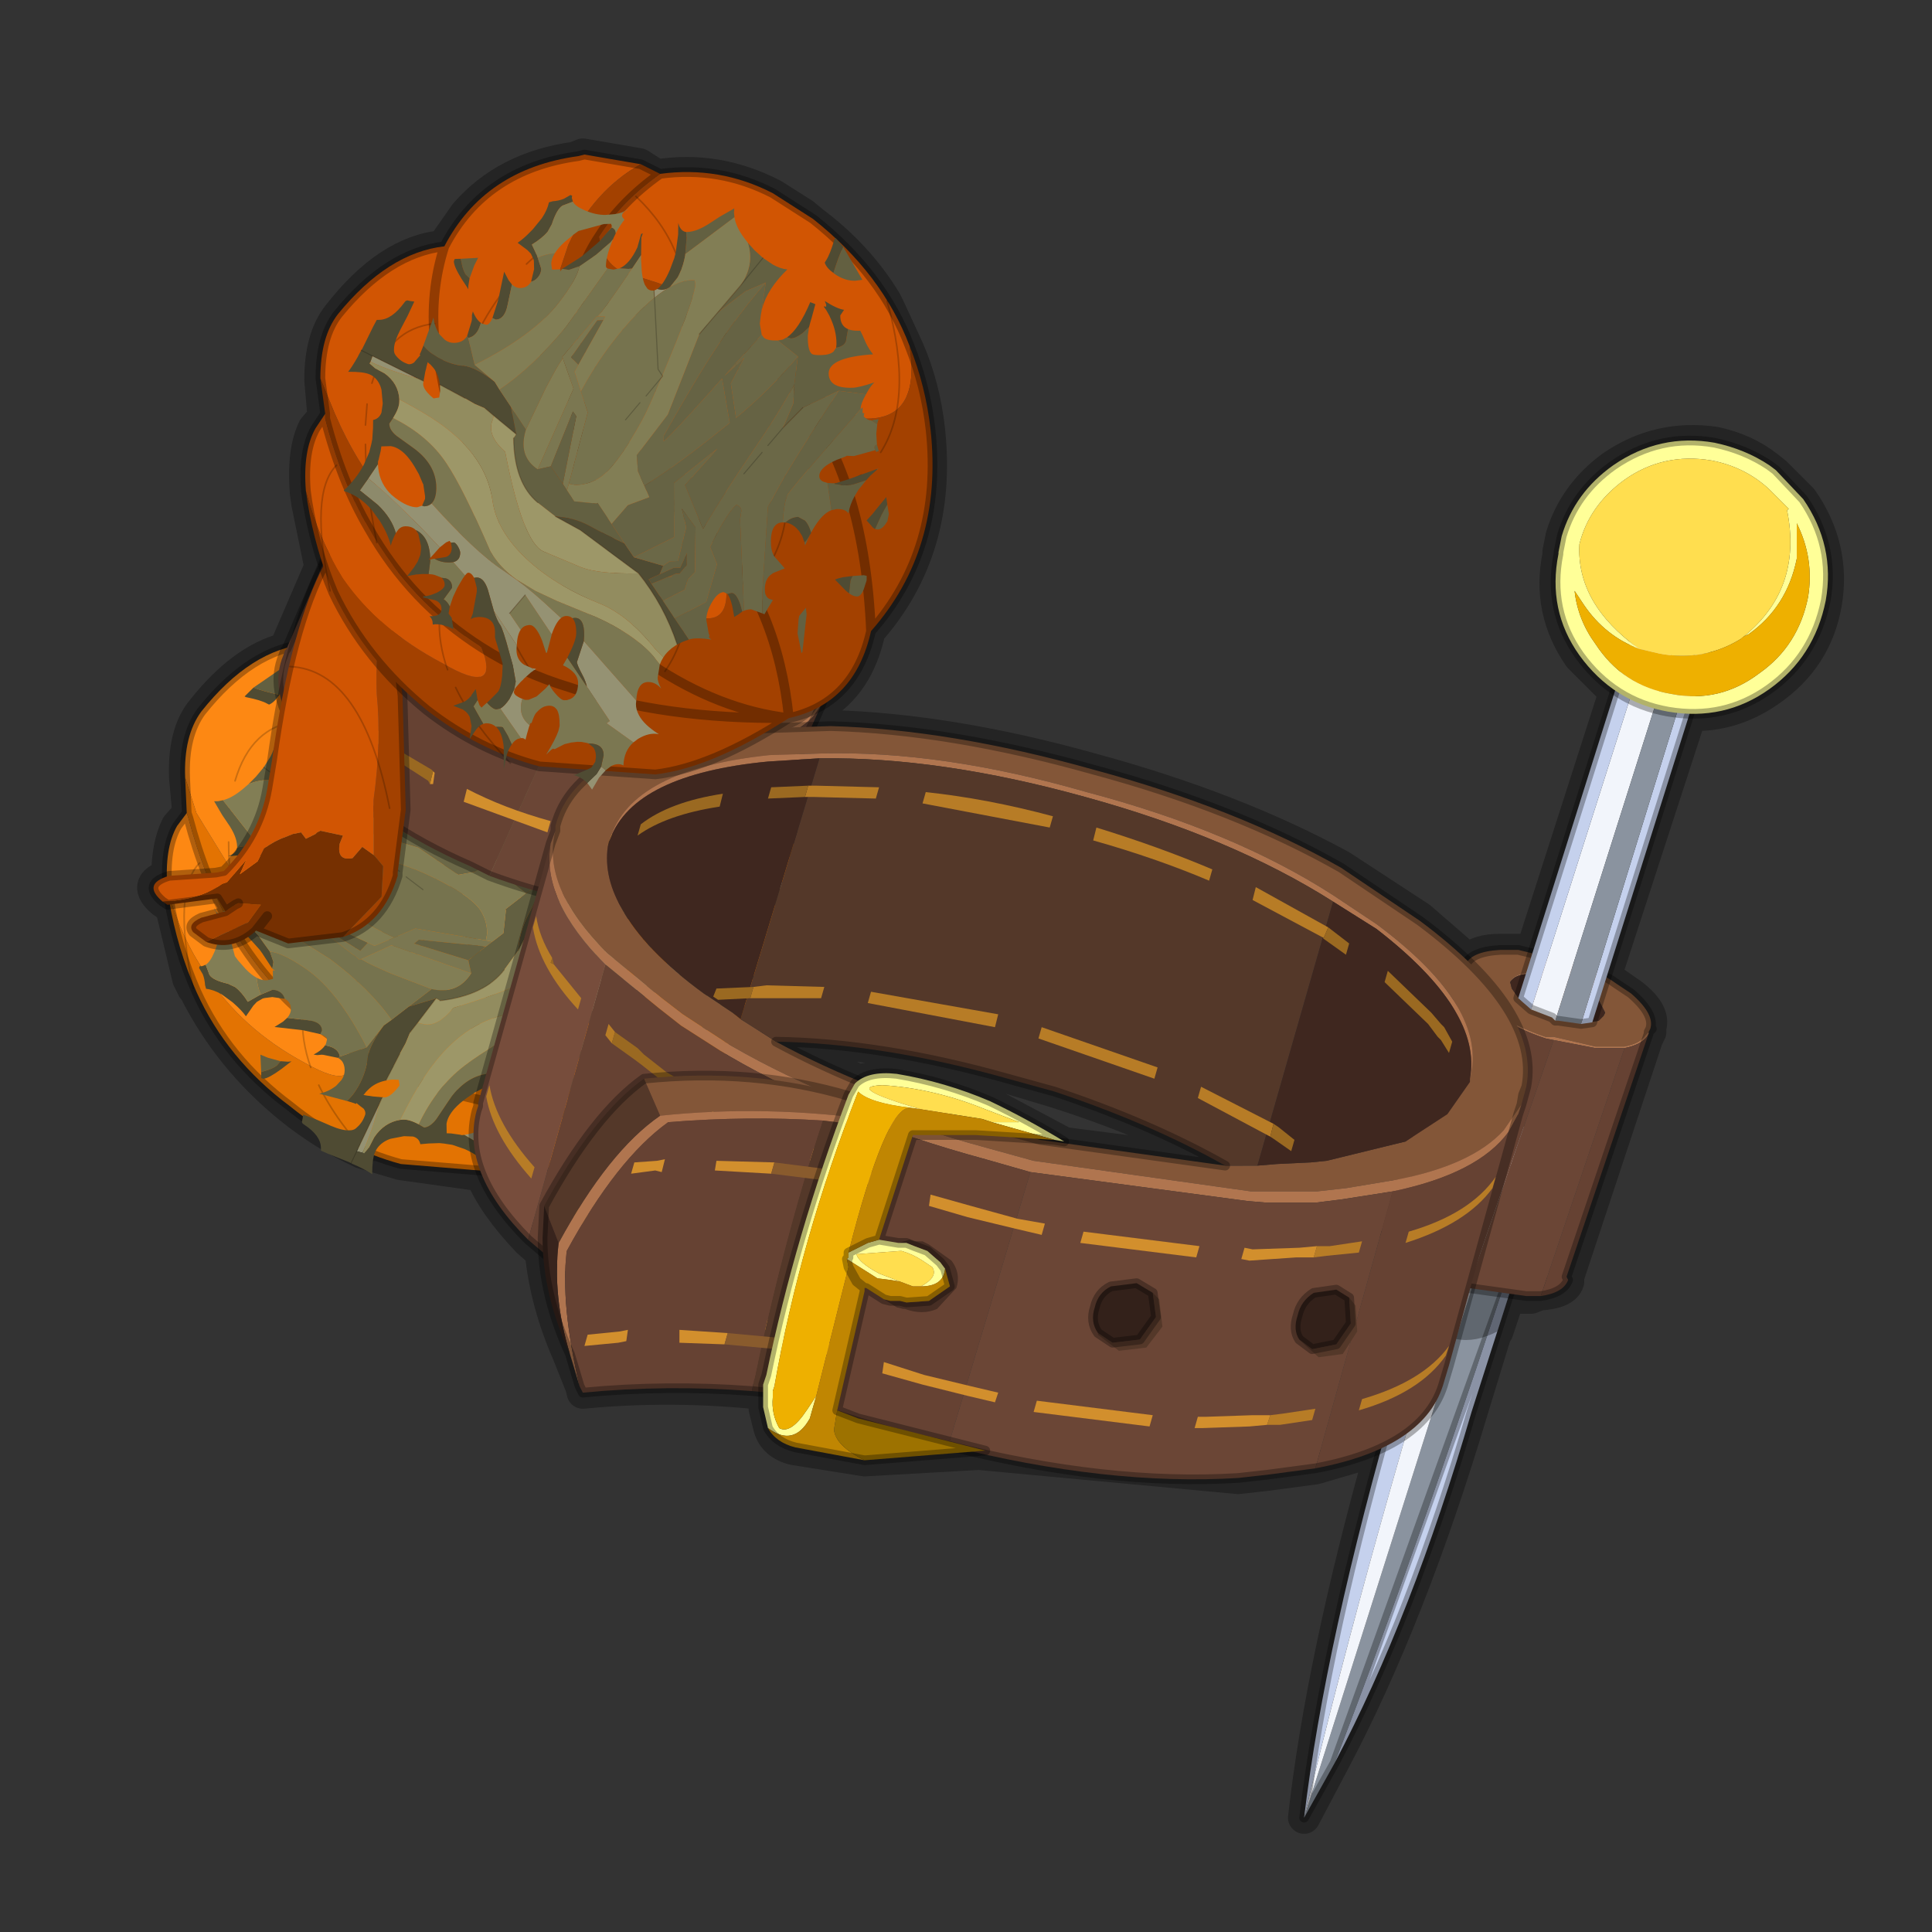 <?xml version="1.0" encoding="UTF-8" standalone="no"?>
<svg xmlns:xlink="http://www.w3.org/1999/xlink" height="600.0px" width="600.0px" xmlns="http://www.w3.org/2000/svg">
  <rect width="100%" height="100%" fill="#333333" stroke="none"/>
  <g transform="matrix(10.0, 0.0, 0.0, 10.0, 0.0, 0.0)">
    <use height="60.0" transform="matrix(1.0, 0.0, 0.0, 1.0, 0.0, 0.0)" width="60.0" xlink:href="#shape0"/>
    <use height="95.75" transform="matrix(0.148, -0.013, -0.003, -0.178, 6.299, 37.019)" width="124.1" xlink:href="#sprite0"/>
    <use height="41.45" transform="matrix(1.0, 0.0, 0.0, 1.0, 4.6, 4.65)" width="43.0" xlink:href="#shape2"/>
    <use height="95.75" transform="matrix(-0.002, 0.149, 0.177, -0.005, 10.794, 6.252)" width="124.1" xlink:href="#sprite0"/>
  </g>
  <defs>
    <g id="shape0" transform="matrix(1.0, 0.0, 0.0, 1.0, 0.0, 0.0)">
      <path d="M60.0 0.0 L60.0 60.0 0.0 60.0 0.0 0.0 60.0 0.0" fill="#795fa9" fill-opacity="0.0" fill-rule="evenodd" stroke="none"/>
      <path d="M55.15 14.7 L54.9 14.5 Q54.2 13.95 53.25 13.75 51.5 13.5 50.05 14.5 48.9 15.35 48.5 16.65 L48.4 17.15 48.4 17.25 Q48.05 18.95 49.05 20.4 L50.15 21.5 47.55 29.6 47.2 29.5 46.6 29.5 Q45.9 29.5 45.6 29.8 L44.1 28.5 41.65 26.9 Q38.35 25.1 33.95 23.9 29.5 22.65 25.75 22.55 L25.25 22.55 25.45 21.95 Q26.65 21.25 27.0 19.6 29.25 17.05 28.85 13.35 28.7 12.0 28.2 10.85 L27.6 9.55 27.5 9.35 Q26.65 7.95 25.25 6.9 L24.95 6.65 24.0 6.05 Q22.25 5.15 20.4 5.45 L19.85 5.1 18.1 4.8 17.85 4.9 Q15.7 5.2 14.45 6.65 L13.75 7.65 Q12.05 7.8 10.5 9.8 9.95 10.5 9.95 11.8 L10.05 12.95 9.75 13.3 Q9.4 14.0 9.5 15.3 L9.55 15.65 9.95 17.6 8.85 20.15 Q7.5 20.5 6.25 22.1 5.7 22.8 5.75 24.15 L5.85 25.25 5.5 25.65 Q5.2 26.25 5.2 27.2 4.4 27.45 5.05 28.0 L5.2 28.1 5.3 28.1 5.85 30.4 6.0 30.7 6.05 30.75 Q7.1 32.85 9.0 34.4 10.05 35.25 11.25 35.8 L11.6 35.9 12.45 36.15 14.95 36.5 Q15.35 37.45 16.4 38.55 L16.8 38.9 Q16.95 40.45 17.65 42.05 L18.05 43.05 18.1 43.25 Q20.7 43.0 23.35 43.25 L23.7 43.25 23.75 43.75 23.9 44.35 Q24.05 44.85 24.65 45.0 L26.85 45.35 30.4 45.15 38.45 45.9 39.35 45.8 40.85 45.6 42.9 45.0 Q41.05 51.6 40.5 56.45 L41.45 54.65 Q43.8 50.2 45.7 43.85 L46.45 41.4 46.5 41.35 46.85 40.3 47.4 40.3 47.55 40.3 47.8 40.2 Q48.6 40.15 48.7 39.8 L48.7 39.65 51.15 32.25 51.2 32.15 51.2 32.05 51.25 32.05 51.25 31.9 Q51.4 31.45 50.7 30.9 L50.2 30.55 49.85 30.35 52.5 22.2 Q53.8 22.25 54.95 21.45 56.4 20.45 56.7 18.75 57.0 17.0 55.95 15.5 L55.15 14.7 M27.85 33.35 L30.7 34.25 33.05 35.5 32.75 35.45 32.65 35.45 38.1 36.15 Q35.75 34.85 32.75 33.9 L31.25 33.45 Q27.35 32.35 24.05 32.25 L26.65 33.55 27.85 33.35" fill="none" stroke="#000000" stroke-linecap="round" stroke-linejoin="round" stroke-opacity="0.302" stroke-width="1.0"/>
      <path d="M48.25 35.1 L47.3 35.0 40.5 56.45 41.45 54.75 Q44.3 47.35 47.35 37.95 L48.25 35.1" fill="#8a939f" fill-rule="evenodd" stroke="none"/>
      <path d="M48.25 35.1 L47.35 37.95 Q44.3 47.35 41.45 54.75 43.85 50.2 45.7 43.85 L48.5 35.1 48.25 35.1 M46.6 34.95 L46.05 34.9 43.4 43.2 Q41.15 51.0 40.5 56.45 42.6 47.7 45.75 37.65 L46.6 34.95" fill="#c5d1ed" fill-rule="evenodd" stroke="none"/>
      <path d="M40.5 56.45 L47.3 35.0 46.6 34.95 45.75 37.65 Q42.6 47.7 40.5 56.45" fill="#f2f5fb" fill-rule="evenodd" stroke="none"/>
      <path d="M41.45 54.75 L40.5 56.45 M46.05 34.9 L43.4 43.2 Q41.15 51.0 40.5 56.45 M48.5 35.1 L45.7 43.85 Q43.85 50.2 41.45 54.75 Z" fill="none" stroke="#000000" stroke-linecap="round" stroke-linejoin="round" stroke-opacity="0.302" stroke-width="0.3"/>
      <path d="M48.15 36.3 L45.7 36.05 44.15 40.9 Q45.15 42.05 46.5 41.35 L48.15 36.3" fill="#000000" fill-opacity="0.302" fill-rule="evenodd" stroke="none"/>
      <path d="M51.2 32.05 L51.25 31.95 Q51.4 31.5 50.65 30.85 L50.2 30.55 Q49.65 30.15 48.8 29.9 L47.15 29.5 46.6 29.5 Q45.65 29.55 45.5 30.0 L45.5 30.05 Q45.35 30.4 45.7 30.85 L46.05 31.15 46.2 31.25 46.4 31.45 46.45 31.45 Q47.1 31.9 48.0 32.2 L48.25 32.2 49.55 32.5 49.65 32.5 49.95 32.5 50.0 32.5 50.1 32.5 50.45 32.5 Q50.95 32.4 51.1 32.15 L51.2 32.05 M46.9 30.5 Q47.0 30.25 47.5 30.2 L47.65 30.2 48.6 30.4 Q49.1 30.55 49.4 30.75 L49.6 30.9 49.85 31.45 49.8 31.55 49.65 31.7 49.35 31.75 49.3 31.75 49.2 31.75 49.1 31.7 49.05 31.75 48.35 31.6 48.2 31.6 47.45 31.2 47.35 31.15 47.3 31.1 47.2 31.05 46.95 30.7 46.9 30.5" fill="#835638" fill-rule="evenodd" stroke="none"/>
      <path d="M51.2 32.05 L51.1 32.15 Q50.95 32.4 50.45 32.5 L50.1 32.5 50.0 32.5 49.95 32.5 49.65 32.5 49.55 32.5 48.25 32.2 48.0 32.2 Q47.1 31.9 46.45 31.45 L46.4 31.45 46.2 31.25 46.05 31.15 45.7 30.85 Q45.35 30.4 45.5 30.05 L45.45 30.15 Q45.4 30.45 45.7 30.9 L46.05 31.2 46.2 31.3 46.4 31.5 46.45 31.5 Q47.1 31.95 48.0 32.25 L48.25 32.3 49.55 32.55 49.65 32.55 49.95 32.55 50.0 32.55 50.1 32.55 50.45 32.55 Q50.95 32.45 51.15 32.2 L51.2 32.1 51.2 32.05 M46.9 30.5 Q47.05 30.25 47.5 30.25 L47.65 30.25 48.6 30.4 Q49.1 30.55 49.4 30.8 L49.6 30.95 49.85 31.45 49.6 30.9 49.4 30.75 Q49.1 30.55 48.6 30.4 L47.65 30.2 47.5 30.2 Q47.0 30.25 46.9 30.5" fill="#b0754f" fill-rule="evenodd" stroke="none"/>
      <path d="M49.4 30.8 Q49.1 30.55 48.6 30.4 L47.65 30.25 47.35 31.15 47.45 31.2 48.2 31.6 48.35 31.6 49.05 31.75 49.1 31.7 49.4 30.8" fill="#543829" fill-rule="evenodd" stroke="none"/>
      <path d="M43.15 38.6 L43.5 38.9 Q44.2 39.5 45.4 39.95 L45.6 40.0 48.25 32.3 48.0 32.25 Q47.1 31.95 46.45 31.5 L46.4 31.5 46.2 31.3 46.05 31.2 45.7 30.9 43.15 38.6 M47.85 40.25 Q48.55 40.15 48.7 39.75 L48.65 39.65 51.2 32.1 51.15 32.2 Q50.95 32.45 50.45 32.55 L47.85 40.25" fill="#664233" fill-rule="evenodd" stroke="none"/>
      <path d="M47.65 30.25 L47.5 30.25 Q47.05 30.25 46.9 30.5 L46.95 30.7 47.2 31.05 47.3 31.1 47.35 31.15 47.65 30.25 M49.85 31.45 L49.6 30.95 49.4 30.8 49.1 31.7 49.2 31.75 49.3 31.75 49.35 31.75 49.65 31.7 49.8 31.55 49.85 31.45" fill="#3f271f" fill-rule="evenodd" stroke="none"/>
      <path d="M45.6 40.0 L47.4 40.25 47.55 40.25 47.85 40.25 50.45 32.55 50.1 32.55 50.0 32.55 49.95 32.55 49.65 32.55 49.55 32.55 48.25 32.3 45.6 40.0" fill="#6b4636" fill-rule="evenodd" stroke="none"/>
      <path d="M45.45 30.15 L42.9 37.75 42.9 37.8 Q42.8 38.15 43.15 38.6 L45.7 30.9 Q45.4 30.45 45.45 30.15" fill="#774d3c" fill-rule="evenodd" stroke="none"/>
      <path d="M45.5 30.05 L45.5 30.0 Q45.65 29.55 46.6 29.5 L47.15 29.5 48.8 29.9 Q49.65 30.15 50.2 30.55 L50.65 30.85 Q51.4 31.5 51.25 31.95 L51.2 32.05 51.3 31.95 51.25 31.95 M45.5 30.05 L45.45 30.15 42.9 37.75 42.9 37.8 Q42.8 38.15 43.15 38.6 L43.5 38.9 Q44.2 39.5 45.4 39.95 L45.6 40.0 47.4 40.25 47.55 40.25 47.85 40.25 Q48.55 40.15 48.7 39.75 L48.65 39.65 51.2 32.1 51.2 32.05" fill="none" stroke="#000000" stroke-linecap="round" stroke-linejoin="round" stroke-opacity="0.302" stroke-width="0.3"/>
      <path d="M47.55 31.35 L48.2 31.6 48.3 31.7 52.15 19.55 51.35 19.4 47.55 31.35" fill="#f2f5fb" fill-rule="evenodd" stroke="none"/>
      <path d="M51.35 19.4 L50.85 19.25 47.15 31.0 47.55 31.35 51.35 19.4 M49.1 31.8 L49.45 31.75 53.2 19.85 52.8 19.8 49.1 31.8" fill="#c5d1ed" fill-rule="evenodd" stroke="none"/>
      <path d="M48.3 31.7 L48.4 31.7 49.1 31.8 52.8 19.8 52.15 19.55 48.3 31.7" fill="#8a939f" fill-rule="evenodd" stroke="none"/>
      <path d="M51.35 19.4 L50.85 19.25 47.15 31.0 47.55 31.35 48.2 31.6 48.3 31.7 48.4 31.7 49.1 31.8 49.45 31.75 53.2 19.85 52.8 19.8 52.15 19.55 51.35 19.4 Z" fill="none" stroke="#000000" stroke-linecap="round" stroke-linejoin="round" stroke-opacity="0.302" stroke-width="0.3"/>
      <path d="M50.9 20.15 Q48.95 18.75 49.05 16.9 49.35 15.7 50.45 14.9 51.65 14.05 53.15 14.3 54.2 14.5 54.95 15.2 L55.55 15.8 55.5 15.85 Q56.0 18.35 54.05 19.85 54.15 19.75 54.3 19.7 55.5 18.85 55.8 17.35 L55.8 16.25 Q56.35 17.35 56.15 18.55 55.85 20.05 54.65 20.9 53.4 21.85 51.9 21.55 50.4 21.3 49.55 20.0 49.0 19.25 48.9 18.35 L49.2 18.8 Q49.85 19.75 50.9 20.15 M48.4 17.15 L48.4 17.2 Q48.05 18.95 49.05 20.35 50.1 21.8 51.8 22.1 53.55 22.4 54.95 21.4 56.35 20.4 56.7 18.65 57.0 16.95 56.0 15.5 L55.15 14.6 54.95 14.45 Q54.2 13.95 53.25 13.75 51.55 13.45 50.1 14.45 48.9 15.3 48.5 16.65 L48.4 17.15" fill="#ffff98" fill-rule="evenodd" stroke="none"/>
      <path d="M55.55 15.8 L54.95 15.2 Q54.2 14.5 53.15 14.3 51.65 14.05 50.45 14.9 49.35 15.7 49.05 16.9 48.95 18.75 50.9 20.15 L51.55 20.3 Q52.9 20.55 54.05 19.85 56.0 18.35 55.5 15.85 L55.55 15.8" fill="#ffde4f" fill-rule="evenodd" stroke="none"/>
      <path d="M50.9 20.15 Q49.85 19.75 49.2 18.8 L48.9 18.35 Q49.0 19.25 49.55 20.0 50.4 21.3 51.9 21.55 53.4 21.85 54.65 20.9 55.85 20.05 56.15 18.55 56.35 17.35 55.8 16.25 L55.8 17.35 Q55.5 18.85 54.3 19.7 54.15 19.75 54.05 19.85 52.9 20.55 51.55 20.3 L50.9 20.15" fill="#eeb000" fill-rule="evenodd" stroke="none"/>
      <path d="M55.5 15.85 L55.55 15.8 55.5 15.85" fill="#835638" fill-rule="evenodd" stroke="none"/>
      <path d="M48.4 17.15 L48.4 17.2 Q48.05 18.95 49.05 20.35 50.1 21.8 51.8 22.1 53.55 22.4 54.95 21.4 56.35 20.4 56.7 18.65 57.0 16.95 56.0 15.5 L55.15 14.6 54.95 14.45 Q54.2 13.95 53.25 13.75 51.55 13.45 50.1 14.45 48.9 15.3 48.5 16.65 L48.4 17.15 Z" fill="none" stroke="#000000" stroke-linecap="round" stroke-linejoin="round" stroke-opacity="0.302" stroke-width="0.3"/>
      <path d="M5.75 24.15 L5.8 25.25 5.85 25.4 Q6.35 27.3 7.2 28.8 8.5 31.05 10.7 32.45 11.3 34.05 9.45 33.0 7.5 31.95 6.4 30.25 5.6 29.1 5.2 27.6 L5.25 27.95 Q5.5 29.45 6.1 30.8 7.05 32.9 9.0 34.35 10.6 35.65 12.45 36.15 L16.1 36.45 Q17.85 36.25 20.2 34.65 22.3 34.25 22.75 31.95 25.05 29.35 24.6 25.65 L24.0 23.15 Q24.3 25.45 22.6 25.4 21.55 25.0 20.1 23.6 L18.15 22.1 Q16.85 21.3 15.4 20.95 14.45 20.7 14.35 19.65 15.0 18.6 16.2 17.8 L15.6 17.45 Q14.2 18.3 13.35 20.0 L12.65 22.05 Q12.35 26.85 9.65 24.7 L10.45 26.55 Q11.75 28.9 14.35 31.5 L16.0 33.0 14.9 30.05 14.5 28.75 14.9 30.05 16.0 33.0 14.35 31.5 Q11.75 28.9 10.45 26.55 11.1 30.05 8.35 28.35 L7.7 27.85 6.1 25.25 5.75 24.15 M13.45 21.9 Q13.7 20.65 14.35 19.65 13.7 20.65 13.45 21.9 16.05 21.85 17.95 22.7 19.6 23.45 20.65 24.85 21.7 29.0 18.05 27.55 L16.3 26.75 Q14.6 25.75 13.4 24.3 13.3 23.0 13.45 21.9 M13.85 26.55 L13.4 24.3 13.85 26.55 Q15.0 26.95 16.0 27.5 L17.95 29.1 Q18.8 31.6 17.65 31.55 16.45 31.5 15.15 29.6 L14.5 28.75 13.85 26.55 M17.95 29.1 Q19.85 31.2 20.2 34.65 16.3 34.7 13.4 33.75 11.9 33.2 10.7 32.45 11.9 33.2 13.4 33.75 16.3 34.7 20.2 34.65 19.85 31.2 17.95 29.1 M22.75 31.95 Q22.55 27.4 20.65 24.85 22.55 27.4 22.75 31.95 M16.0 33.0 Q18.05 34.45 20.2 34.65 18.05 34.45 16.0 33.0" fill="#e37302" fill-rule="evenodd" stroke="none"/>
      <path d="M15.6 17.45 L13.9 17.2 13.65 17.2 Q10.75 17.65 9.55 20.0 7.8 20.15 6.25 22.1 5.7 22.85 5.75 24.15 L6.1 25.25 7.7 27.85 8.35 28.35 Q11.1 30.05 10.45 26.55 L9.65 24.7 Q12.35 26.85 12.65 22.05 L13.35 20.0 Q14.2 18.3 15.6 17.45 M5.8 25.25 L5.5 25.65 Q5.1 26.35 5.2 27.6 5.6 29.1 6.4 30.25 7.5 31.95 9.45 33.0 11.3 34.05 10.7 32.45 8.5 31.05 7.2 28.8 6.35 27.3 5.85 25.4 L5.8 25.25 M24.0 23.15 Q23.1 20.85 21.0 19.2 L19.7 18.35 Q18.05 17.5 16.2 17.8 15.0 18.6 14.35 19.65 14.45 20.7 15.4 20.95 16.85 21.3 18.15 22.1 L20.1 23.6 Q21.55 25.0 22.6 25.4 24.3 25.45 24.0 23.15 M9.55 20.0 Q9.05 21.45 9.25 22.95 L9.55 24.55 9.65 24.7 9.55 24.55 9.25 22.95 Q9.05 21.45 9.55 20.0 M13.45 21.9 Q13.3 23.0 13.4 24.3 14.6 25.75 16.3 26.75 L18.05 27.55 Q21.7 29.0 20.65 24.85 19.6 23.45 17.95 22.7 16.05 21.85 13.45 21.9 M13.85 26.55 L14.5 28.75 15.15 29.6 Q16.45 31.5 17.65 31.55 18.8 31.6 17.95 29.1 L16.0 27.5 Q15.0 26.95 13.85 26.55" fill="#fd8813" fill-rule="evenodd" stroke="none"/>
      <path d="M15.6 17.45 L13.9 17.2 13.65 17.2 Q10.75 17.65 9.55 20.0 7.8 20.15 6.25 22.1 5.7 22.85 5.75 24.15 L5.8 25.25 5.5 25.65 Q5.1 26.35 5.2 27.6 L5.25 27.95 Q5.5 29.45 6.1 30.8 7.05 32.9 9.0 34.35 10.6 35.65 12.45 36.15 L16.1 36.45 Q17.85 36.25 20.2 34.65 22.3 34.25 22.75 31.95 25.05 29.35 24.6 25.65 L24.0 23.15 Q23.1 20.85 21.0 19.2 L19.7 18.35 Q18.05 17.5 16.2 17.8 L15.6 17.45 M9.65 24.7 L9.55 24.55 9.25 22.95 Q9.05 21.45 9.55 20.0 M14.35 19.65 Q15.0 18.6 16.2 17.8 M14.35 19.65 Q13.7 20.65 13.45 21.9 13.3 23.0 13.4 24.3 L13.85 26.55 14.5 28.75 14.9 30.05 16.0 33.0 14.35 31.5 Q11.75 28.9 10.45 26.55 L9.65 24.7 M13.45 21.9 Q16.05 21.85 17.95 22.7 19.6 23.45 20.65 24.85 22.55 27.4 22.75 31.95 M5.8 25.25 L5.85 25.4 Q6.35 27.3 7.2 28.8 8.5 31.05 10.7 32.45 11.9 33.2 13.4 33.75 16.3 34.7 20.2 34.65 19.85 31.2 17.95 29.1 L16.0 27.5 Q15.0 26.95 13.85 26.55 M20.2 34.65 Q18.05 34.45 16.0 33.0" fill="none" stroke="#000000" stroke-linecap="round" stroke-linejoin="round" stroke-opacity="0.302" stroke-width="0.3"/>
      <path d="M23.1 26.4 Q24.15 24.75 23.3 21.7 M7.15 24.9 L7.1 25.55 M7.1 26.15 Q7.1 27.45 7.45 29.2 M9.25 22.4 Q7.8 22.55 7.3 24.25 M11.55 21.2 Q10.4 22.55 9.8 24.8 M14.45 19.25 Q13.1 19.6 12.1 20.55 M18.05 22.85 L19.05 24.35 M22.05 27.4 L22.5 27.1 M13.45 22.45 L14.4 24.05 M14.65 24.65 L15.3 27.05 M17.05 22.3 Q17.2 20.05 15.5 18.45 M14.25 21.95 Q15.6 22.65 16.15 24.6 M9.4 31.5 Q9.35 32.3 9.65 33.15 M9.9 33.7 Q10.45 34.85 11.6 36.05 M19.4 25.0 Q21.1 28.45 19.1 30.6 M16.55 27.85 Q17.75 31.25 16.4 33.2 M13.6 25.75 Q13.6 28.65 12.9 29.7 M6.2 26.8 Q5.35 27.65 6.0 30.7 M11.35 28.3 Q10.4 30.4 12.25 33.2" fill="none" stroke="#000000" stroke-linecap="round" stroke-linejoin="round" stroke-opacity="0.2" stroke-width="0.05"/>
    </g>
    <g id="sprite0" transform="matrix(1.0, 0.0, 0.0, 1.0, 7.5, 3.2)">
      <use height="95.75" transform="matrix(1.0, 0.0, 0.0, 1.0, -7.5, -3.2)" width="124.1" xlink:href="#shape1"/>
    </g>
    <g id="shape1" transform="matrix(1.0, 0.0, 0.0, 1.0, 7.5, 3.2)">
      <path d="M70.7 11.9 Q70.75 12.55 70.95 13.05 L71.45 14.05 71.55 14.2 71.7 14.95 Q72.1 15.95 73.45 16.05 L73.7 16.05 76.05 14.6 Q76.5 15.25 77.6 15.7 L75.6 16.25 74.45 16.7 73.8 16.95 72.45 17.6 Q71.6 18.0 71.2 18.3 L68.35 16.2 68.4 15.65 Q68.4 14.05 67.55 12.95 L67.55 12.7 67.65 12.3 67.65 12.15 68.1 12.15 70.7 11.9 M97.85 22.45 L98.85 21.5 98.8 21.45 98.75 21.4 98.65 21.35 98.6 21.35 98.5 21.25 98.35 21.15 97.25 20.8 98.55 20.1 Q98.6 20.1 102.25 21.85 L102.15 22.3 Q102.15 23.1 102.6 23.7 L102.95 24.1 Q102.95 25.15 103.1 25.3 L104.9 26.2 106.7 26.9 Q105.9 27.35 105.6 27.95 L105.45 28.5 102.65 26.85 99.15 24.8 99.3 24.15 Q99.3 23.6 98.25 22.75 L97.85 22.45 M102.8 30.0 Q102.05 30.2 102.45 30.3 100.8 30.75 100.35 31.05 L100.1 31.25 Q99.3 31.85 99.0 32.55 98.85 32.95 98.85 33.35 98.85 34.05 99.4 34.5 L99.75 34.75 Q100.75 35.25 102.9 35.25 L103.15 35.25 104.2 35.05 Q105.95 34.55 109.05 32.95 107.7 34.1 107.85 34.2 L107.95 34.45 107.05 36.0 106.95 36.2 106.65 37.4 106.65 37.5 106.55 38.45 106.6 39.15 106.85 40.1 106.95 40.35 Q107.05 43.05 109.55 43.05 L111.85 42.65 112.65 43.45 111.85 44.35 Q111.45 44.95 111.45 45.6 111.45 46.1 111.75 46.55 108.7 46.6 107.0 48.25 L102.85 43.5 102.4 44.05 95.1 39.95 88.95 36.45 Q89.65 36.1 90.5 35.7 92.1 38.4 94.35 38.4 97.35 38.4 97.75 36.6 L97.8 36.5 97.8 36.0 Q97.8 35.45 96.25 34.35 L95.65 33.95 95.05 33.6 94.35 33.35 94.6 33.2 95.3 32.65 96.85 31.15 97.5 29.75 97.5 29.4 97.5 29.2 97.45 29.0 97.4 28.95 97.25 28.65 Q100.7 27.8 102.8 30.0 M98.3 48.65 Q94.5 48.75 94.5 50.65 94.5 51.95 95.95 53.0 94.5 52.35 93.65 52.35 L90.9 52.7 89.15 51.55 Q84.45 48.1 80.7 41.5 L77.05 34.45 74.85 30.7 72.4 27.4 Q69.6 24.2 66.2 22.65 53.0 17.75 47.75 14.8 41.8 11.5 37.95 5.3 L39.1 4.65 Q40.4 4.65 41.7 5.95 L44.25 8.85 Q46.0 10.85 48.05 11.9 50.3 13.05 52.85 13.05 55.1 13.05 56.0 12.25 66.5 20.15 70.35 24.95 L72.4 27.35 Q75.2 30.45 79.1 33.85 L80.65 35.25 Q80.25 35.65 80.25 36.15 80.25 36.8 80.75 37.25 L80.7 37.65 Q80.7 39.35 84.4 39.35 L85.6 39.3 86.4 39.9 98.3 48.65 M82.85 28.2 Q82.15 28.6 82.0 29.2 L81.9 29.7 82.0 30.1 Q82.5 31.05 85.3 32.0 L87.8 32.7 87.8 32.85 84.3 33.6 84.0 33.65 75.6 28.9 79.35 26.2 82.85 28.2 M54.05 36.0 L52.7 36.3 37.95 39.45 33.5 38.2 29.35 37.05 27.95 37.7 26.35 36.4 18.8 40.9 18.75 42.0 18.05 42.3 17.95 41.0 17.95 40.8 26.2 34.85 26.5 34.95 32.9 36.9 49.5 30.8 48.95 33.1 37.65 36.85 38.65 37.45 52.7 35.25 54.05 36.0" fill="#7b7751" fill-rule="evenodd" stroke="none"/>
      <path d="M52.8 -3.2 L52.85 -3.2 52.9 -3.1 52.8 -3.2 M71.2 18.3 Q70.65 18.65 70.65 18.85 70.65 19.4 71.75 19.9 L71.7 20.3 Q71.7 21.8 75.15 22.55 L78.8 23.45 80.0 24.15 86.05 27.55 Q83.9 27.6 82.85 28.2 L79.35 26.2 75.6 28.9 84.0 33.65 Q81.5 34.35 80.65 35.25 L79.1 33.85 Q75.2 30.45 72.4 27.35 L70.35 24.95 Q66.5 20.15 56.0 12.25 56.55 11.75 56.55 10.95 L56.4 10.6 56.7 9.75 Q56.7 8.15 54.65 5.9 L53.95 5.2 53.4 4.75 Q50.95 2.9 47.5 2.75 L50.4 1.1 Q55.25 6.0 64.05 12.9 L65.2 13.8 64.2 14.9 63.9 15.5 64.3 15.75 64.25 16.2 Q64.25 16.55 65.15 17.0 66.0 17.4 66.45 17.4 68.05 17.4 68.35 16.2 L71.2 18.3 M105.45 28.5 L105.45 28.65 Q105.45 29.0 105.8 29.3 L104.6 29.55 103.1 29.9 102.8 30.0 Q100.7 27.8 97.25 28.65 L97.2 28.5 97.0 28.15 96.75 27.8 96.55 27.55 Q96.15 27.15 95.8 27.15 L95.3 27.25 95.25 27.2 97.2 26.4 Q98.7 25.55 99.15 24.8 L102.65 26.85 105.45 28.5 M115.2 40.25 L116.0 40.75 116.6 41.1 114.15 42.3 112.65 43.45 111.85 42.65 113.4 41.85 115.2 40.25 M107.0 48.25 L106.3 49.05 Q104.95 51.0 105.45 52.7 103.4 50.05 101.35 49.15 100.15 48.6 99.0 48.6 L98.3 48.65 86.4 39.9 85.6 39.3 89.9 38.15 Q90.45 38.15 92.55 39.1 93.85 39.7 95.1 39.95 L102.4 44.05 102.85 43.5 107.0 48.25 M86.0 61.55 L86.0 61.6 86.05 61.65 86.0 61.65 86.0 61.6 85.95 61.6 86.0 61.55 M12.6 51.35 L12.8 51.05 12.9 50.8 14.4 50.9 Q13.05 52.35 12.2 53.7 L12.2 53.65 Q12.8 52.95 12.8 52.15 L12.8 52.1 12.6 51.35 M29.85 9.55 L24.9 1.55 26.1 1.2 Q28.2 4.8 29.85 9.55 M90.95 30.3 L90.95 30.35 91.4 30.6 91.1 31.0 90.95 30.35 90.95 30.3 M31.1 52.3 L30.85 52.5 30.7 52.45 31.1 52.3 M7.8 34.7 L7.85 34.65 7.8 34.7" fill="#959273" fill-rule="evenodd" stroke="none"/>
      <path d="M63.8 76.75 L63.85 76.75 63.85 76.8 63.8 76.75 M66.3 77.8 L66.95 77.9 64.65 78.8 Q65.95 78.2 66.3 77.8 M59.75 82.45 L59.55 83.4 Q59.55 84.9 60.5 85.45 58.65 85.7 56.95 86.5 L55.65 87.15 53.7 88.5 54.5 86.25 54.55 86.0 54.65 84.5 54.3 82.95 54.15 82.95 54.15 82.55 54.05 81.7 59.75 82.45 M51.55 90.4 L51.3 90.65 51.45 90.3 51.55 90.4 M47.5 90.0 L47.9 90.2 47.8 90.3 47.7 90.65 47.4 90.55 47.35 90.55 46.35 90.3 Q46.55 89.6 47.5 90.0 M42.1 90.3 L41.75 90.35 41.15 90.5 41.05 90.45 41.25 89.3 41.25 89.2 42.1 90.3 M35.8 88.25 L35.25 88.5 Q34.0 89.1 33.35 89.7 34.35 87.05 34.35 85.85 34.35 83.15 33.05 82.2 L32.9 82.1 Q32.2 81.65 31.2 81.65 27.85 81.65 27.5 89.4 26.4 88.65 25.05 88.1 L23.45 87.5 22.5 87.1 22.5 86.85 Q22.5 85.7 22.1 84.95 L24.65 84.6 Q25.7 84.25 25.9 82.9 L26.7 82.45 Q27.35 81.8 27.35 80.4 L27.35 80.35 Q27.35 78.95 27.05 78.65 26.35 77.9 23.2 77.9 L21.45 78.1 22.65 77.0 Q23.7 75.8 23.7 74.95 L23.45 74.25 23.9 73.5 24.05 72.65 27.5 76.2 33.35 75.65 37.3 75.5 42.3 73.75 38.2 77.2 34.9 83.45 35.8 88.25 M18.3 69.65 L17.35 69.8 Q13.2 70.7 9.3 74.15 9.1 72.9 8.2 71.6 L6.75 69.85 5.1 68.35 3.5 67.15 Q8.15 68.45 12.4 65.95 L17.9 62.0 13.7 66.75 13.65 66.75 11.9 70.4 18.3 69.65 M-1.9 64.75 L-2.9 64.65 -3.75 64.7 -2.35 62.55 -2.05 62.1 -1.0 60.7 Q0.9 58.25 0.9 56.5 L0.9 56.3 2.1 56.4 5.5 56.2 -1.9 64.75 M21.3 18.1 L21.7 17.85 22.1 17.5 Q22.65 16.85 22.65 15.9 22.65 14.95 21.95 14.2 L20.85 13.3 20.6 13.15 Q19.1 12.35 17.25 12.15 L22.0 10.75 23.0 10.45 Q24.35 11.3 25.55 12.95 27.2 15.3 27.5 17.6 27.8 19.65 31.0 23.05 L27.35 19.5 21.7 18.3 21.3 18.1 M36.3 25.95 L42.05 26.95 42.85 26.5 Q52.2 26.7 56.45 30.9 L59.45 34.05 Q59.75 37.25 61.55 39.95 63.5 42.8 65.45 46.2 L61.3 43.9 56.85 41.4 57.0 41.25 56.4 37.3 54.05 36.0 52.7 35.25 48.95 33.1 49.5 30.8 Q46.6 27.25 41.15 28.65 L36.3 25.95 M81.6 77.05 L82.25 76.95 85.25 76.8 89.4 77.55 89.1 77.7 81.3 78.35 79.95 78.2 81.6 77.05 M9.25 18.4 L6.6 19.2 5.05 19.85 5.15 16.8 6.75 17.1 Q7.8 17.35 8.45 17.7 L9.25 18.4 M6.75 69.85 L12.4 65.95 6.75 69.85 M10.3 82.25 L10.5 82.45 Q12.05 84.25 12.05 86.1 L11.9 87.35 4.9 83.9 Q6.75 83.15 10.3 82.25 M72.75 53.85 L72.65 54.65 72.65 54.75 72.55 54.3 72.75 53.85 M58.9 92.25 Q60.0 91.7 61.05 91.25 L63.95 90.15 64.05 90.65 Q64.05 91.3 63.1 91.9 L62.4 92.3 60.9 92.55 58.9 92.25 M73.6 86.35 Q74.1 86.05 74.75 85.95 L77.2 85.75 Q77.9 86.55 77.9 87.2 77.9 87.8 76.5 88.3 L74.6 88.8 73.65 88.8 73.5 88.3 73.6 86.35" fill="#636041" fill-rule="evenodd" stroke="none"/>
      <path d="M61.95 6.05 L61.3 6.45 Q60.8 6.8 60.65 7.3 L60.6 7.65 Q60.6 8.8 61.4 9.5 L61.55 9.6 61.5 9.65 Q63.0 11.95 67.35 12.15 L66.45 12.85 65.65 13.45 65.2 13.8 64.05 12.9 Q55.25 6.0 50.4 1.1 L52.85 -0.35 55.7 2.55 56.0 2.85 Q58.85 5.3 61.95 6.05 M95.3 27.25 L94.9 27.45 93.75 28.3 93.2 28.8 93.1 28.85 91.85 30.05 91.4 30.6 90.95 30.35 90.95 30.3 90.15 28.85 Q89.05 27.5 86.9 27.5 L86.05 27.55 80.0 24.15 78.8 23.45 Q80.75 24.0 81.75 24.6 82.65 25.1 87.55 26.25 L90.25 26.9 93.6 27.45 95.25 27.2 95.3 27.25" fill="#8d8a6b" fill-rule="evenodd" stroke="none"/>
      <path d="M52.7 35.25 L38.65 37.45 37.65 36.85 48.95 33.1 52.7 35.25 M18.75 42.0 L18.8 40.9 26.35 36.4 27.95 37.7 18.75 42.0 M70.35 53.05 L72.1 52.45 70.9 54.8 70.85 54.85 70.85 56.05 67.85 57.2 70.35 57.2 72.1 55.95 72.1 55.25 72.55 54.3 72.65 54.75 72.65 54.65 72.75 53.85 74.05 51.05 77.65 53.1 75.45 56.9 73.35 57.4 71.85 58.65 62.55 58.65 58.55 56.2 62.5 57.0 69.4 55.65 69.45 55.6 69.45 54.2 70.35 53.05" fill="#656243" fill-rule="evenodd" stroke="none"/>
      <path d="M72.1 52.45 L73.1 50.55 74.05 51.05 72.75 53.85 72.55 54.3 72.1 55.25 72.1 55.95 70.35 57.2 67.85 57.2 70.85 56.05 70.85 54.85 70.9 54.8 72.1 52.45" fill="#58553a" fill-rule="evenodd" stroke="none"/>
      <path d="M23.0 10.45 L23.2 10.4 24.4 10.0 24.9 9.8 25.0 9.95 25.8 9.35 26.5 8.85 Q26.95 8.3 26.8 7.8 L26.65 7.5 Q26.1 6.35 24.8 5.55 24.3 5.25 23.55 5.3 22.05 5.3 19.5 6.4 L19.05 6.6 Q17.75 7.15 16.75 7.6 L13.8 8.75 13.65 8.0 13.5 7.5 13.65 7.2 13.95 7.0 Q17.4 4.85 17.4 2.7 L17.4 2.2 18.75 1.6 23.4 -0.3 23.45 -0.35 23.65 -0.45 24.75 -0.95 24.9 -1.0 Q27.2 -2.1 28.05 -2.7 28.1 -0.05 28.7 1.05 L28.75 1.15 Q29.5 2.45 31.4 3.05 L32.0 3.2 34.85 3.45 36.75 3.25 Q37.85 2.9 38.15 2.1 L38.25 1.8 38.95 1.8 39.95 1.8 42.25 1.7 43.2 1.55 44.95 1.2 47.45 0.3 Q50.35 -0.95 52.8 -3.2 L52.9 -3.1 Q54.05 -0.35 56.95 1.75 L59.4 3.25 59.6 3.35 Q62.3 4.75 64.55 5.2 L63.7 5.4 62.55 5.8 61.95 6.05 Q58.85 5.3 56.0 2.85 L55.7 2.55 52.85 -0.35 50.4 1.1 47.5 2.75 47.4 2.75 46.95 2.75 46.75 2.8 46.6 2.85 44.75 3.2 43.85 3.3 43.8 3.3 43.8 4.95 Q44.05 6.2 45.5 7.45 46.5 8.3 48.15 9.15 L49.8 9.95 51.85 10.7 51.9 10.75 54.45 11.1 55.0 11.1 56.4 10.6 56.55 10.95 Q56.55 11.75 56.0 12.25 55.1 13.05 52.85 13.05 50.3 13.05 48.05 11.9 46.0 10.85 44.25 8.85 L41.7 5.95 Q40.4 4.65 39.1 4.65 L37.95 5.3 Q35.95 6.35 34.6 6.35 L34.1 6.35 Q30.75 6.15 28.6 3.7 L27.5 2.05 26.45 1.05 26.1 1.2 24.9 1.55 29.85 9.55 30.45 10.55 30.2 10.6 28.45 10.85 27.75 11.0 27.4 11.05 26.5 11.25 26.75 11.45 27.05 11.75 27.45 12.05 Q28.85 13.15 31.05 13.4 L31.3 13.45 34.25 17.85 35.5 19.6 36.5 21.45 38.1 23.0 42.05 26.95 36.3 25.95 32.65 23.9 31.0 23.05 Q27.8 19.65 27.5 17.6 27.2 15.3 25.55 12.95 24.35 11.3 23.0 10.45 M61.55 9.6 L62.25 10.0 64.8 10.5 65.6 10.5 66.65 10.4 68.05 9.95 69.25 9.3 70.55 8.45 71.0 8.1 70.7 9.75 70.7 9.8 70.7 9.9 70.65 10.85 70.7 11.9 68.1 12.15 67.65 12.15 67.7 11.95 67.65 12.0 67.65 11.9 67.4 12.15 67.35 12.15 Q63.0 11.95 61.5 9.65 L61.55 9.6 M71.55 14.2 Q72.15 14.75 73.05 14.75 73.85 14.75 74.65 13.35 75.3 12.05 75.3 11.15 L75.3 11.05 75.55 10.95 76.15 13.0 Q76.65 14.25 78.1 14.25 79.5 14.25 79.5 12.55 L79.5 12.15 Q80.1 12.75 81.25 12.75 L81.2 13.2 Q81.2 14.65 82.35 16.4 L79.95 16.05 79.05 15.5 77.6 15.7 Q76.5 15.25 76.05 14.6 L73.7 16.05 73.45 16.05 Q72.1 15.95 71.7 14.95 L71.55 14.2 M71.75 19.9 L71.9 19.95 73.9 20.4 74.15 20.4 74.65 20.4 79.2 19.75 80.15 19.45 80.35 19.4 Q80.05 19.8 80.0 20.3 L79.95 20.75 Q79.95 22.15 80.75 22.9 81.6 23.7 83.4 23.7 L84.25 23.7 84.95 23.85 85.85 24.1 89.8 25.1 90.65 25.1 92.35 25.05 Q94.65 24.9 95.6 24.4 L96.8 23.4 97.5 22.8 97.85 22.45 98.25 22.75 Q99.3 23.6 99.3 24.15 L99.15 24.8 Q98.7 25.55 97.2 26.4 L95.25 27.2 93.6 27.45 90.25 26.9 87.55 26.25 Q82.65 25.1 81.75 24.6 80.75 24.0 78.8 23.45 L75.15 22.55 Q71.7 21.8 71.7 20.3 L71.75 19.9 M97.25 20.8 L94.95 20.45 96.2 19.7 96.55 19.6 96.45 19.55 Q96.7 19.35 96.8 19.3 L96.85 19.25 Q97.5 18.7 97.75 17.95 L97.75 17.9 98.3 16.55 99.15 18.25 99.6 18.75 100.05 19.1 100.7 19.45 102.65 19.8 105.35 19.5 103.85 20.35 Q102.55 21.05 102.25 21.85 98.6 20.1 98.55 20.1 L97.25 20.8 M102.95 24.1 Q104.1 25.2 107.2 25.5 L111.9 25.55 108.85 26.05 Q107.5 26.4 106.7 26.9 L104.9 26.2 103.1 25.3 Q102.95 25.15 102.95 24.1 M106.95 40.35 L107.8 41.2 Q108.55 41.7 109.8 41.7 L110.8 41.6 111.9 41.0 112.0 40.9 112.15 40.7 113.4 38.1 113.4 37.7 Q113.95 39.25 115.2 40.25 L113.4 41.85 111.85 42.65 109.55 43.05 Q107.05 43.05 106.95 40.35 M86.85 55.7 Q86.25 56.65 85.9 57.75 L81.4 55.2 77.65 53.1 74.05 51.05 73.1 50.55 72.1 52.45 70.35 53.05 68.4 47.9 65.45 46.2 Q63.5 42.8 61.55 39.95 59.75 37.25 59.45 34.05 L62.45 38.45 71.8 48.75 Q78.55 53.3 86.85 55.7 M76.6 64.4 Q77.25 64.85 78.85 65.2 L79.05 65.25 79.6 65.35 81.45 65.65 80.95 66.35 80.35 67.05 78.9 66.7 Q76.4 65.95 76.4 65.1 L76.6 64.4 M62.05 74.4 Q62.25 75.5 63.4 76.45 L63.5 76.5 63.75 76.7 63.8 76.75 63.85 76.8 65.0 77.4 66.3 77.8 Q65.95 78.2 64.65 78.8 L64.6 78.85 64.3 78.95 Q62.65 78.55 61.75 77.85 L61.6 77.6 60.95 76.65 Q60.95 75.4 62.05 74.4 M53.7 88.5 L52.85 89.15 51.55 90.4 51.45 90.3 53.4 85.4 54.1 83.3 54.15 82.95 54.3 82.95 54.65 84.5 54.55 86.0 54.5 86.25 53.7 88.5 M22.1 84.95 Q21.35 83.55 19.2 83.55 L18.05 84.2 Q17.8 82.95 16.1 80.8 L16.85 81.05 17.3 81.05 17.2 80.7 17.3 80.65 17.95 81.05 19.3 81.7 19.35 81.7 Q22.35 82.95 25.15 82.95 L25.9 82.9 Q25.7 84.25 24.65 84.6 L22.1 84.95 M21.45 78.1 L20.5 78.3 19.45 78.55 16.7 79.15 16.25 78.25 Q21.85 76.3 23.45 74.25 L23.7 74.95 Q23.7 75.8 22.65 77.0 L21.45 78.1 M0.9 56.3 Q0.75 55.5 -0.45 55.05 L-1.05 54.9 1.4 54.9 5.3 54.5 5.9 54.35 6.2 54.3 8.65 53.55 Q11.75 52.45 12.6 51.35 L12.8 52.1 12.8 52.15 Q12.8 52.95 12.2 53.65 L10.35 54.9 9.65 55.2 Q7.9 55.9 5.7 56.2 L5.5 56.2 2.1 56.4 0.9 56.3 M5.45 48.45 L3.85 48.45 1.8 48.45 0.9 48.7 1.05 48.4 3.7 47.8 3.75 47.8 Q7.3 46.45 8.1 44.65 L8.25 46.25 8.2 46.9 5.45 48.45 M1.95 43.5 L1.75 43.55 0.75 43.95 Q-0.15 43.95 -0.5 43.2 L2.15 41.25 2.85 40.6 5.3 38.1 5.85 37.4 7.8 34.7 7.85 34.65 8.1 35.8 7.4 37.65 5.1 40.55 2.6 43.05 1.95 43.5 M-6.1 36.35 L-6.9 36.15 -7.35 36.2 -7.5 35.9 -6.75 34.75 Q-6.35 33.85 -6.3 32.8 L-6.1 32.15 Q-4.55 31.9 -2.85 30.95 L-0.6 29.4 -0.3 29.15 Q1.3 27.85 2.15 26.75 L3.75 28.5 4.5 29.1 5.75 29.6 6.15 29.65 7.75 29.7 10.35 29.2 Q10.2 29.8 9.65 30.25 8.8 30.95 7.7 30.95 L5.35 30.3 5.0 30.2 2.6 29.25 Q1.35 31.05 0.0 32.0 L-1.5 32.7 Q-4.7 33.55 -5.35 34.55 L-6.1 36.35 M10.8 25.85 L9.9 25.25 8.1 24.45 13.5 23.55 14.05 23.45 17.7 22.5 18.05 23.1 Q18.05 24.45 15.75 25.0 L14.95 25.15 10.8 25.85 M18.65 20.5 Q18.1 19.85 16.95 19.35 L16.2 19.05 16.95 18.9 17.9 18.9 18.25 18.85 21.3 18.1 21.7 18.3 Q21.45 19.6 19.65 20.2 L18.65 20.5 M23.65 -0.45 L24.9 1.55 23.65 -0.45 M88.95 36.45 L95.1 39.95 Q93.85 39.7 92.55 39.1 90.45 38.15 89.9 38.15 L85.6 39.3 84.4 39.35 Q80.7 39.35 80.7 37.65 L80.75 37.25 Q81.6 37.95 83.9 37.95 L83.95 37.95 Q85.5 37.95 88.95 36.45 M67.55 12.95 Q68.4 14.05 68.4 15.65 L68.35 16.2 Q68.05 17.4 66.45 17.4 66.0 17.4 65.15 17.0 64.25 16.55 64.25 16.2 L64.3 15.75 65.3 15.9 Q66.55 15.9 67.05 15.25 L67.25 14.9 67.25 14.8 67.3 14.55 67.55 12.95 M5.15 16.8 L5.15 15.75 5.6 15.6 Q6.7 15.6 9.35 17.0 L11.15 18.0 11.55 18.2 11.3 18.2 10.8 18.2 9.25 18.4 8.45 17.7 Q7.8 17.35 6.75 17.1 L5.15 16.8 M10.3 82.25 Q6.75 83.15 4.9 83.9 L3.0 82.5 3.3 82.35 Q6.45 81.6 7.7 80.9 L8.1 80.7 Q9.2 81.0 10.3 82.25 M58.9 92.25 L57.35 92.05 59.85 90.3 60.3 90.0 60.75 89.7 62.1 88.65 63.15 89.45 63.6 89.75 63.95 90.15 61.05 91.25 Q60.0 91.7 58.9 92.25 M77.2 85.75 L74.75 85.95 Q74.1 86.05 73.6 86.35 L73.8 84.65 Q73.95 83.85 74.25 83.25 L76.6 85.15 77.2 85.75" fill="#4f4b33" fill-rule="evenodd" stroke="none"/>
      <path d="M85.9 57.75 L85.8 58.0 Q85.5 59.3 86.0 61.55 L85.95 61.6 Q85.35 61.05 85.35 61.35 L85.35 61.4 84.7 61.2 81.85 60.75 Q80.15 60.75 78.25 61.7 76.2 62.7 76.2 63.75 L76.6 64.4 76.4 65.1 Q76.4 65.95 78.9 66.7 L80.35 67.05 80.2 67.35 61.2 66.45 59.35 66.65 Q58.5 66.65 58.05 65.75 59.9 64.0 66.7 61.25 L70.35 62.5 78.15 60.7 81.4 55.2 85.9 57.75 M80.85 70.55 L81.05 70.95 79.9 71.5 78.15 72.4 77.85 71.7 Q77.45 71.15 76.55 71.0 L75.8 70.95 Q73.6 70.95 72.7 72.15 L72.5 72.4 71.6 74.4 69.15 72.6 69.0 72.5 Q67.8 71.9 65.8 71.9 62.0 71.9 62.0 73.95 58.15 74.1 56.65 74.6 L56.55 74.6 Q55.35 75.0 38.85 87.35 L38.7 87.35 Q37.7 87.35 35.8 88.25 L34.9 83.45 Q49.35 75.55 54.4 73.25 L58.7 71.3 76.8 70.5 80.85 70.55 M22.75 69.8 L20.45 69.45 18.65 69.6 18.3 69.65 11.9 70.4 Q20.25 64.2 30.9 58.85 36.35 56.1 43.25 52.85 L44.4 52.85 Q43.65 53.8 34.3 60.95 L33.6 61.45 31.65 62.95 40.95 64.4 44.0 61.1 Q50.25 54.25 53.55 49.55 L55.95 50.45 57.5 46.7 61.3 43.9 65.45 46.2 68.4 47.9 64.45 54.9 53.15 54.75 46.25 62.3 53.65 56.7 62.9 59.95 62.85 60.0 Q54.7 64.05 46.85 68.6 39.55 72.8 33.35 75.65 L27.5 76.2 Q34.35 71.35 39.95 65.5 L32.7 64.5 27.45 66.8 31.15 63.35 22.75 69.8" fill="#666344" fill-rule="evenodd" stroke="none"/>
      <path d="M80.2 67.35 Q79.95 67.9 79.95 68.6 L80.85 70.55 76.8 70.5 58.7 71.3 54.4 73.25 Q49.35 75.55 34.9 83.45 L38.2 77.2 42.3 73.75 37.3 75.5 33.35 75.65 Q39.55 72.8 46.85 68.6 54.7 64.05 62.85 60.0 L62.9 59.95 53.65 56.7 46.25 62.3 53.15 54.75 64.45 54.9 68.4 47.9 70.35 53.05 69.45 54.2 69.45 55.6 69.4 55.65 62.5 57.0 58.55 56.2 62.55 58.65 71.85 58.65 73.35 57.4 75.45 56.9 77.65 53.1 81.4 55.2 78.15 60.7 70.35 62.5 66.7 61.25 Q59.9 64.0 58.05 65.75 58.5 66.65 59.35 66.65 L61.2 66.45 80.2 67.35 M62.0 73.95 L62.05 74.4 Q60.95 75.4 60.95 76.65 L61.6 77.6 61.75 77.85 Q62.65 78.55 64.3 78.95 L63.65 79.25 Q60.45 80.8 59.75 82.45 L54.05 81.7 53.75 80.95 Q53.35 80.25 52.55 80.25 50.75 80.25 49.3 83.25 L48.75 84.55 48.5 85.05 48.6 86.3 47.5 90.0 Q46.55 89.6 46.35 90.3 L44.05 90.15 42.1 90.3 41.25 89.2 Q41.2 88.55 40.45 87.95 L40.4 87.9 39.7 88.0 39.7 87.7 38.5 87.7 38.85 87.35 Q55.35 75.0 56.55 74.6 L56.65 74.6 Q58.15 74.1 62.0 73.95 M24.05 72.65 L24.05 72.6 Q24.05 70.85 23.4 70.2 L22.75 69.8 31.15 63.35 27.45 66.8 32.7 64.5 39.95 65.5 Q34.35 71.35 27.5 76.2 L24.05 72.65 M22.25 58.85 L38.85 53.5 47.15 48.15 50.5 48.4 53.55 49.55 Q50.25 54.25 44.0 61.1 L40.95 64.4 31.65 62.95 33.6 61.45 34.3 60.95 Q43.65 53.8 44.4 52.85 L43.25 52.85 Q36.35 56.1 30.9 58.85 20.25 64.2 11.9 70.4 L13.65 66.75 13.7 66.75 17.9 62.0 22.25 58.85 M45.9 71.15 L42.3 73.75 45.9 71.15 M51.65 67.0 L47.3 70.15 51.65 67.0" fill="#6b6847" fill-rule="evenodd" stroke="none"/>
      <path d="M8.1 44.65 L8.3 43.6 8.05 42.6 19.95 35.45 Q28.15 29.7 32.65 23.9 L36.3 25.95 41.15 28.65 32.55 32.05 29.0 33.65 Q27.7 34.25 26.5 34.95 L26.2 34.85 17.95 40.8 17.95 41.0 Q16.95 41.9 8.2 46.9 L8.25 46.25 8.1 44.65 M10.35 29.2 Q11.6 28.6 11.6 27.35 11.6 26.55 10.8 25.85 L14.95 25.15 15.75 25.0 Q18.05 24.45 18.05 23.1 L17.7 22.5 Q19.05 22.0 19.05 21.5 L19.05 21.45 18.85 20.8 18.65 20.5 19.65 20.2 Q21.45 19.6 21.7 18.3 L27.35 19.5 Q21.5 29.8 14.9 34.1 10.0 37.3 7.4 37.65 L8.1 35.8 7.85 34.65 8.4 34.25 7.95 34.35 7.95 32.85 7.55 32.8 6.75 32.7 Q5.7 32.7 4.55 33.3 4.65 31.75 5.35 30.3 L7.7 30.95 Q8.8 30.95 9.65 30.25 10.2 29.8 10.35 29.2 M33.5 38.2 L37.95 39.45 52.7 36.3 53.0 37.5 Q53.0 40.1 51.3 42.1 L50.7 42.7 Q47.9 45.35 39.8 49.05 37.9 49.95 31.1 52.3 L30.7 52.45 26.45 53.9 Q14.25 58.05 11.7 58.05 L11.0 57.9 10.95 57.45 Q10.95 55.7 12.2 53.7 13.05 52.35 14.4 50.9 16.2 49.0 18.85 46.9 25.35 41.85 33.5 38.2 M39.7 46.1 L36.2 48.6 39.7 46.1 M30.7 52.45 L29.35 51.7 14.4 50.9 29.35 51.7 30.7 52.45 M34.85 49.65 L31.1 52.3 34.85 49.65" fill="#76734e" fill-rule="evenodd" stroke="none"/>
      <path d="M3.5 67.15 L2.4 66.45 Q0.05 65.0 -1.9 64.75 L5.5 56.2 5.7 56.2 Q7.9 55.9 9.65 55.2 L10.35 54.9 12.2 53.65 12.2 53.7 Q10.95 55.7 10.95 57.45 L11.0 57.9 11.7 58.05 Q14.25 58.05 26.45 53.9 L30.7 52.45 30.85 52.5 31.1 52.3 Q37.9 49.95 39.8 49.05 47.9 45.35 50.7 42.7 L51.3 42.1 Q53.0 40.1 53.0 37.5 L52.7 36.3 54.05 36.0 56.4 37.3 57.0 41.25 56.85 41.4 61.3 43.9 57.5 46.7 55.95 50.45 53.55 49.55 50.5 48.4 47.15 48.15 38.85 53.5 22.25 58.85 17.9 62.0 12.4 65.95 Q8.15 68.45 3.5 67.15 M12.9 50.8 L12.9 50.55 Q12.9 50.05 12.5 49.65 L11.7 49.2 Q10.2 48.6 7.1 48.5 L6.3 48.45 5.7 48.45 5.45 48.45 8.2 46.9 Q16.95 41.9 17.95 41.0 L18.05 42.3 18.75 42.0 27.95 37.7 29.35 37.05 33.5 38.2 Q25.35 41.85 18.85 46.9 16.2 49.0 14.4 50.9 L12.9 50.8 M8.05 42.6 Q7.85 42.3 7.5 42.3 5.55 42.3 2.65 43.25 L2.5 43.3 1.95 43.5 2.6 43.05 5.1 40.55 7.4 37.65 Q10.0 37.3 14.9 34.1 21.5 29.8 27.35 19.5 L31.0 23.05 32.65 23.9 Q28.15 29.7 19.95 35.45 L8.05 42.6 M0.75 43.95 Q-0.85 44.65 -2.05 45.45 -2.6 45.0 -2.85 45.0 -3.7 45.0 -4.2 46.25 L-4.05 45.75 Q-3.45 45.15 -3.25 43.7 L-3.15 42.15 Q-3.15 40.4 -4.25 38.4 -5.15 36.75 -6.1 36.35 L-5.35 34.55 Q-4.7 33.55 -1.5 32.7 L0.0 32.0 Q1.35 31.05 2.6 29.25 L5.0 30.2 5.35 30.3 Q4.65 31.75 4.55 33.3 3.45 33.85 2.2 35.05 L1.0 36.3 0.75 36.55 0.05 37.4 -1.25 41.85 -1.25 43.1 -0.75 43.25 -0.5 43.2 Q-0.15 43.95 0.75 43.95 M49.5 30.8 L32.9 36.9 26.5 34.95 Q27.7 34.25 29.0 33.65 L32.55 32.05 41.15 28.65 Q46.6 27.25 49.5 30.8" fill="#827e55" fill-rule="evenodd" stroke="none"/>
      <path d="M89.45 53.3 Q88.05 54.05 87.1 55.35 L86.85 55.7 Q78.55 53.3 71.8 48.75 71.7 41.75 70.2 38.7 L66.65 32.0 Q64.65 28.35 45.65 25.05 42.1 21.75 39.05 22.75 L38.1 23.0 36.5 21.45 35.5 19.6 34.25 17.85 31.3 13.45 32.55 13.5 33.95 13.35 34.1 12.35 Q32.25 10.5 31.0 10.5 L30.45 10.55 29.85 9.55 Q28.2 4.8 26.1 1.2 L26.45 1.05 27.5 2.05 28.6 3.7 Q30.75 6.15 34.1 6.35 L34.3 6.65 Q37.1 10.9 39.3 13.45 46.45 21.75 55.8 22.95 62.05 23.75 68.0 28.95 71.2 31.75 73.85 35.4 76.05 38.4 77.85 42.0 80.45 47.05 87.6 51.8 L89.45 53.3" fill="#928c5f" fill-rule="evenodd" stroke="none"/>
      <path d="M90.9 52.7 Q90.1 52.95 89.45 53.3 L87.6 51.8 Q80.45 47.05 77.85 42.0 76.05 38.4 73.85 35.4 71.2 31.75 68.0 28.95 62.05 23.75 55.8 22.95 46.45 21.75 39.3 13.45 37.1 10.9 34.3 6.65 L34.1 6.35 34.6 6.35 Q35.95 6.35 37.95 5.3 41.8 11.5 47.75 14.8 53.0 17.75 66.2 22.65 69.6 24.2 72.4 27.4 L74.85 30.7 77.05 34.45 80.7 41.5 Q84.45 48.1 89.15 51.55 L90.9 52.7 M42.05 26.95 L38.1 23.0 39.05 22.75 Q42.1 21.75 45.65 25.05 64.65 28.35 66.65 32.0 L70.2 38.7 Q71.7 41.75 71.8 48.75 L62.45 38.45 59.45 34.05 56.45 30.9 Q52.2 26.7 42.85 26.5 L42.05 26.95" fill="#9d9768" fill-rule="evenodd" stroke="none"/>
      <path d="M42.05 26.95 L38.1 23.0 36.5 21.45 M34.25 17.85 L31.3 13.45 M30.45 10.55 L29.85 9.55 24.9 1.55 23.65 -0.45 M31.1 52.3 L30.85 52.5 30.7 52.45 M56.45 30.9 Q52.2 26.7 42.85 26.5 M75.6 28.9 L79.35 26.2 M59.45 34.05 L62.45 38.45 71.8 48.75 M36.2 48.6 L39.7 46.1 M14.4 50.9 L29.35 51.7 30.7 52.45 M31.1 52.3 L34.85 49.65 M12.9 50.8 L14.4 50.9 M17.9 62.0 L12.4 65.95 6.75 69.85 M17.9 62.0 L22.25 58.85 M38.2 77.2 L42.3 73.75 45.9 71.15 M47.3 70.15 L51.65 67.0 M86.85 55.7 Q78.55 53.3 71.8 48.75" fill="none" stroke="#000000" stroke-linecap="round" stroke-linejoin="round" stroke-opacity="0.2" stroke-width="0.2"/>
    </g>
    <g id="shape2" transform="matrix(1.0, 0.0, 0.0, 1.0, -4.6, -4.65)">
      <path d="M11.9 15.5 Q12.45 14.25 14.7 14.2 L15.6 14.25 Q17.5 14.35 19.65 15.3 21.85 16.3 23.25 17.6 L23.9 18.2 Q25.35 19.95 24.8 21.2 L24.35 21.8 23.6 22.2 22.25 22.45 22.0 22.5 21.45 22.45 21.15 22.45 20.65 22.4 Q19.25 22.2 17.75 21.6 L17.0 21.35 13.85 19.45 13.35 19.0 13.25 18.85 12.85 18.5 Q12.0 17.55 11.85 16.8 11.65 16.1 11.9 15.55 L11.9 15.5 M25.55 21.75 L25.7 21.4 Q26.2 20.05 24.6 18.2 L23.45 17.1 Q22.0 15.85 19.8 14.95 17.7 14.0 15.8 13.75 L14.25 13.65 Q11.7 13.75 11.1 15.15 L11.05 15.25 Q10.65 16.3 11.45 17.6 L12.2 18.45 12.45 18.85 13.05 19.4 13.15 19.45 Q14.65 20.75 16.85 21.75 L17.55 22.05 20.95 22.95 21.25 22.95 21.95 23.0 22.0 23.0 22.5 23.0 23.3 22.95 Q24.6 22.75 25.2 22.2 L25.55 21.75" fill="#835638" fill-rule="evenodd" stroke="none"/>
      <path d="M11.9 15.5 Q12.5 14.4 14.7 14.35 L15.55 14.35 Q17.45 14.45 19.65 15.45 21.85 16.4 23.25 17.7 L23.85 18.35 Q25.25 19.95 24.8 21.2 25.35 19.95 23.9 18.2 L23.25 17.6 Q21.85 16.3 19.65 15.3 17.5 14.35 15.6 14.25 L14.7 14.2 Q12.45 14.25 11.9 15.5 M25.55 21.75 L25.2 22.2 Q24.6 22.75 23.3 22.95 L22.5 23.0 22.0 23.0 21.95 23.0 21.25 22.95 20.95 22.95 17.55 22.05 16.85 21.75 Q14.65 20.75 13.15 19.45 L13.05 19.4 12.45 18.85 12.2 18.45 11.45 17.6 Q10.65 16.3 11.05 15.25 L10.9 15.5 Q10.6 16.55 11.4 17.8 L12.1 18.7 12.4 19.0 12.9 19.55 13.05 19.7 Q14.55 21.0 16.8 21.95 L17.45 22.2 20.85 23.15 21.2 23.15 21.9 23.2 21.95 23.2 22.4 23.2 23.2 23.15 Q24.65 22.95 25.3 22.2 L25.5 21.9 25.55 21.75" fill="#b0754f" fill-rule="evenodd" stroke="none"/>
      <path d="M23.25 17.7 Q21.85 16.4 19.65 15.45 17.45 14.45 15.55 14.35 L13.35 19.0 13.85 19.45 Q15.55 19.65 17.4 20.5 L18.1 20.8 Q19.55 21.5 20.65 22.4 L21.15 22.45 23.25 17.7" fill="#543829" fill-rule="evenodd" stroke="none"/>
      <path d="M9.2 22.75 L9.9 23.65 Q11.6 25.6 14.6 26.9 L15.2 27.2 17.45 22.2 16.8 21.95 Q14.55 21.0 13.05 19.7 L12.9 19.55 12.4 19.0 12.1 18.7 11.4 17.8 9.2 22.75 M21.05 28.15 Q22.9 27.85 23.4 26.7 L23.5 26.4 25.5 21.9 25.3 22.2 Q24.65 22.95 23.2 23.15 L21.05 28.15" fill="#664233" fill-rule="evenodd" stroke="none"/>
      <path d="M15.55 14.35 L14.7 14.35 Q12.5 14.4 11.9 15.5 L11.9 15.55 Q11.65 16.1 11.85 16.8 12.0 17.55 12.85 18.5 L13.25 18.85 13.35 19.0 15.55 14.35 M24.8 21.2 Q25.25 19.95 23.85 18.35 L23.25 17.7 21.15 22.45 21.45 22.45 22.0 22.5 22.25 22.45 23.6 22.2 24.35 21.8 24.8 21.2" fill="#3f271f" fill-rule="evenodd" stroke="none"/>
      <path d="M15.2 27.2 Q17.65 28.1 19.8 28.2 L20.25 28.2 21.05 28.15 23.2 23.15 22.4 23.2 21.95 23.2 21.9 23.2 21.2 23.15 20.85 23.15 17.45 22.2 15.2 27.2" fill="#6b4636" fill-rule="evenodd" stroke="none"/>
      <path d="M10.9 15.5 L8.9 20.15 8.85 20.2 8.8 20.35 Q8.35 21.4 9.2 22.75 L11.4 17.8 Q10.6 16.55 10.9 15.5" fill="#774d3c" fill-rule="evenodd" stroke="none"/>
      <path d="M11.05 15.25 L11.1 15.15 Q11.7 13.75 14.25 13.65 L15.8 13.75 Q17.7 14.0 19.8 14.95 22.0 15.85 23.45 17.1 L24.6 18.2 Q26.2 20.05 25.7 21.4 L25.55 21.75 25.65 21.5 25.7 21.4 M11.05 15.25 L10.9 15.5 8.9 20.15 8.85 20.2 8.8 20.35 Q8.35 21.4 9.2 22.75 L9.9 23.65 Q11.6 25.6 14.6 26.9 L15.2 27.2 Q17.65 28.1 19.8 28.2 L20.25 28.2 21.05 28.15 Q22.9 27.85 23.4 26.7 L23.5 26.4 25.5 21.9 25.55 21.75 M20.65 22.4 Q19.55 21.5 18.1 20.8 L17.4 20.5 Q15.55 19.65 13.85 19.45 L17.0 21.35 17.75 21.6 Q19.25 22.2 20.65 22.4" fill="none" stroke="#000000" stroke-linecap="round" stroke-linejoin="round" stroke-opacity="0.302" stroke-width="0.3"/>
      <path d="M18.95 25.9 L18.1 25.75 18.0 26.1 18.85 26.25 19.85 26.4 20.4 26.45 20.45 26.35 20.4 26.15 19.95 26.05 18.95 25.9 M13.35 24.35 L13.45 24.35 13.5 24.0 13.45 23.95 13.35 24.35 M14.5 24.5 L14.4 24.9 17.0 25.85 17.1 25.5 Q15.65 25.1 14.5 24.5" fill="#d28f2d" fill-rule="evenodd" stroke="none"/>
      <path d="M10.15 20.55 L9.85 19.4 9.8 19.75 Q9.85 20.85 10.65 21.95 L10.75 21.6 10.2 20.7 10.1 20.75 10.15 20.55 M11.45 22.4 L11.3 22.25 11.2 22.55 11.35 22.75 11.45 22.4" fill="#b77c26" fill-rule="evenodd" stroke="none"/>
      <path d="M10.15 20.55 L10.1 20.75 10.2 20.7 10.15 20.55 M11.45 22.4 L11.35 22.75 11.8 23.15 11.95 23.25 12.45 23.7 13.3 24.25 13.35 24.35 13.45 23.95 13.4 23.9 12.55 23.4 12.05 22.95 11.85 22.8 11.45 22.4" fill="#9a6921" fill-rule="evenodd" stroke="none"/>
      <path d="M47.4 33.75 Q47.85 31.4 44.1 28.6 L41.65 26.95 Q38.4 25.1 33.95 23.9 29.5 22.65 25.8 22.55 L22.8 22.65 Q17.9 23.15 17.25 25.65 L17.25 25.8 Q16.8 27.55 18.85 29.6 L20.55 31.0 21.2 31.5 22.5 32.35 22.75 32.5 Q26.05 34.4 30.65 35.65 L32.1 36.05 38.85 37.0 39.4 37.0 40.85 37.0 40.9 37.0 41.8 36.9 43.3 36.65 Q45.7 36.2 46.7 35.1 L47.25 34.3 47.4 33.75 M45.65 33.5 L45.65 33.6 44.95 34.6 43.65 35.45 41.2 36.05 40.7 36.1 39.65 36.15 39.05 36.2 38.05 36.2 32.3 35.4 30.85 35.0 Q26.95 33.9 24.1 32.35 L23.0 31.65 22.75 31.45 21.85 30.85 Q20.0 29.5 19.3 28.2 18.7 27.15 18.9 26.15 L18.95 26.05 Q19.6 23.9 23.9 23.45 L25.5 23.4 Q29.25 23.3 33.75 24.6 38.3 25.8 41.4 27.8 L42.75 28.7 Q46.25 31.3 45.65 33.5" fill="#835638" fill-rule="evenodd" stroke="none"/>
      <path d="M17.25 25.8 L17.1 26.2 Q16.8 27.95 18.8 29.95 L20.45 31.3 21.15 31.85 22.4 32.65 22.65 32.8 Q26.0 34.75 30.6 36.0 L32.0 36.4 38.75 37.3 39.35 37.35 40.8 37.35 40.85 37.35 41.65 37.25 43.25 37.0 Q45.9 36.45 46.85 35.15 L47.15 34.6 47.25 34.3 46.7 35.1 Q45.7 36.2 43.3 36.65 L41.8 36.9 40.9 37.0 40.85 37.0 39.4 37.0 38.85 37.0 32.1 36.05 30.65 35.65 Q26.05 34.4 22.75 32.5 L22.5 32.35 21.2 31.5 20.55 31.0 18.85 29.6 Q16.8 27.55 17.25 25.8 M41.4 28.0 L42.75 28.85 Q46.05 31.4 45.65 33.5 46.25 31.3 42.75 28.7 L41.4 27.8 Q38.3 25.8 33.75 24.6 29.25 23.3 25.5 23.4 L23.9 23.45 Q19.6 23.9 18.95 26.05 19.7 24.05 23.85 23.65 L25.45 23.55 Q29.2 23.5 33.7 24.75 38.25 26.0 41.4 28.0" fill="#b0754f" fill-rule="evenodd" stroke="none"/>
      <path d="M39.05 36.2 L41.4 28.0 Q38.25 26.0 33.7 24.75 29.2 23.5 25.45 23.55 L23.0 31.65 24.1 32.35 Q27.4 32.4 31.3 33.5 L32.75 33.9 Q35.75 34.9 38.05 36.2 L39.05 36.2" fill="#543829" fill-rule="evenodd" stroke="none"/>
      <path d="M16.4 38.5 L18.05 39.9 Q21.95 42.9 28.15 44.6 L29.45 44.9 32.0 36.4 30.6 36.0 Q26.0 34.75 22.65 32.8 L22.4 32.65 21.15 31.85 20.45 31.3 18.8 29.95 16.4 38.5 M40.85 45.6 Q44.3 44.95 44.85 42.9 L45.0 42.4 47.15 34.6 46.85 35.15 Q45.9 36.45 43.25 37.0 L40.85 45.6" fill="#664233" fill-rule="evenodd" stroke="none"/>
      <path d="M39.05 36.2 L39.65 36.15 40.7 36.1 41.2 36.05 43.65 35.45 44.95 34.6 45.65 33.6 45.65 33.5 Q46.05 31.4 42.75 28.85 L41.4 28.0 39.05 36.2 M18.95 26.05 L18.9 26.15 Q18.7 27.15 19.3 28.2 20.0 29.5 21.85 30.85 L22.75 31.45 23.0 31.65 25.45 23.55 23.85 23.65 Q19.7 24.05 18.95 26.05" fill="#3f271f" fill-rule="evenodd" stroke="none"/>
      <path d="M29.45 44.9 Q34.4 46.15 38.45 45.9 L39.35 45.8 40.85 45.6 43.25 37.0 41.65 37.25 40.85 37.35 40.8 37.35 39.35 37.35 38.75 37.3 32.0 36.4 29.45 44.9" fill="#6b4636" fill-rule="evenodd" stroke="none"/>
      <path d="M17.1 26.2 L14.85 34.25 14.85 34.35 14.8 34.5 Q14.3 36.4 16.4 38.5 L18.8 29.95 Q16.8 27.95 17.1 26.2" fill="#774d3c" fill-rule="evenodd" stroke="none"/>
      <path d="M47.4 33.75 Q47.85 31.4 44.1 28.6 L41.65 26.95 Q38.4 25.1 33.95 23.9 29.5 22.65 25.8 22.55 L22.8 22.65 Q17.9 23.15 17.25 25.65 L17.25 25.8 17.1 26.2 14.85 34.25 14.85 34.35 14.8 34.5 Q14.3 36.4 16.4 38.5 L18.05 39.9 Q21.95 42.9 28.15 44.6 L29.45 44.9 Q34.4 46.15 38.45 45.9 L39.35 45.8 40.85 45.6 Q44.3 44.95 44.85 42.9 L45.0 42.4 47.15 34.6 47.25 34.3 47.3 34.0 47.4 33.75 47.25 34.3 M24.1 32.35 Q26.95 33.9 30.85 35.0 L32.3 35.4 38.05 36.2 Q35.75 34.9 32.75 33.9 L31.3 33.5 Q27.4 32.4 24.1 32.35" fill="none" stroke="#000000" stroke-linecap="round" stroke-linejoin="round" stroke-opacity="0.302" stroke-width="0.3"/>
      <path d="M22.0 34.45 L22.15 34.55 22.25 34.2 22.1 34.15 22.0 34.45 M20.65 39.35 L20.55 39.7 20.7 39.8 20.8 39.45 20.65 39.35 M40.9 38.7 L40.35 38.75 38.9 38.8 38.65 38.75 38.55 39.1 38.8 39.15 40.25 39.05 40.8 39.05 40.9 38.7 M33.65 38.25 L33.55 38.6 37.15 39.05 37.25 38.7 33.65 38.25 M22.2 40.2 L22.1 40.55 Q23.85 41.45 25.9 42.15 L26.0 41.8 Q23.95 41.1 22.2 40.2 M27.45 42.3 L27.4 42.65 28.65 43.0 30.05 43.35 30.9 43.55 31.0 43.25 30.15 43.05 28.7 42.7 27.45 42.3 M23.65 34.95 L23.55 35.3 Q25.3 36.2 27.35 36.9 L27.45 36.6 23.65 34.95 M28.9 37.1 L28.85 37.45 30.05 37.8 31.5 38.15 32.35 38.35 32.45 38.0 31.6 37.85 30.15 37.45 28.9 37.1 M39.45 43.95 L38.9 43.95 37.45 44.0 37.2 44.0 37.1 44.35 37.35 44.35 38.8 44.3 39.35 44.25 39.45 43.95 M35.7 44.3 L35.8 43.95 32.2 43.5 32.1 43.85 35.7 44.3" fill="#d28f2d" fill-rule="evenodd" stroke="none"/>
      <path d="M46.35 36.9 L46.45 36.55 Q45.65 37.7 43.75 38.25 L43.65 38.6 Q45.55 38.0 46.35 36.9 M41.25 28.8 L39.0 27.55 38.9 27.95 41.15 29.15 41.1 29.15 41.25 28.8 M32.6 25.7 L32.7 25.35 Q30.65 24.8 28.75 24.6 L28.65 24.95 32.6 25.7 M37.65 27.0 Q36.0 26.3 34.05 25.7 L33.95 26.1 Q35.9 26.65 37.55 27.35 L37.65 27.0 M39.45 35.3 L39.55 34.9 37.3 33.75 37.2 34.1 39.45 35.3 M23.3 31.0 L23.7 31.0 25.5 31.0 25.6 30.65 23.8 30.6 23.4 30.65 23.3 31.0 M35.85 33.5 L35.95 33.15 32.35 31.9 32.25 32.25 35.85 33.5 M30.9 31.9 L31.0 31.5 27.05 30.8 26.95 31.15 30.9 31.9 M25.0 24.75 L25.25 24.75 27.2 24.8 27.3 24.45 25.35 24.4 25.1 24.4 25.0 24.75 M17.15 29.75 Q16.75 29.1 16.65 28.45 L16.55 28.8 Q16.75 30.05 17.95 31.35 L18.05 31.0 17.2 29.95 17.1 29.9 17.15 29.75 M19.1 32.05 L18.9 31.8 18.8 32.15 19.0 32.4 19.1 32.05 M15.2 33.7 L15.1 34.05 Q15.3 35.25 16.5 36.6 L16.6 36.25 Q15.4 34.9 15.2 33.7 M17.55 37.6 L17.65 37.3 17.45 37.05 17.35 37.35 17.55 37.6 M40.9 38.7 L40.8 39.05 41.2 39.0 42.2 38.9 42.3 38.55 41.3 38.7 40.9 38.7 M39.45 43.95 L39.35 44.25 39.75 44.25 40.75 44.1 40.85 43.75 39.85 43.9 39.45 43.95 M44.9 42.1 L45.0 41.8 Q44.2 42.9 42.3 43.45 L42.2 43.8 Q44.1 43.25 44.9 42.1" fill="#b77c26" fill-rule="evenodd" stroke="none"/>
      <path d="M44.65 32.2 L44.75 32.3 45.0 32.7 45.1 32.35 44.85 31.9 44.75 31.8 44.45 31.45 43.1 30.15 43.0 30.5 44.35 31.8 44.65 32.2 M41.25 28.8 L41.1 29.15 41.8 29.65 41.9 29.3 41.25 28.8 M39.45 35.3 L39.6 35.4 40.1 35.75 40.2 35.4 39.7 35.0 39.55 34.9 39.45 35.3 M23.3 31.0 L23.4 30.65 22.25 30.7 22.15 30.95 22.3 31.05 23.3 31.0 M19.8 25.95 Q20.7 25.3 22.35 25.05 L22.45 24.65 Q20.8 24.9 19.9 25.6 L19.8 25.95 M25.1 24.4 L23.95 24.45 23.85 24.8 25.0 24.75 25.1 24.4 M17.15 29.75 L17.1 29.9 17.2 29.95 17.15 29.75 M19.1 32.05 L19.0 32.4 19.7 32.9 19.9 33.05 20.6 33.6 21.9 34.4 22.0 34.45 22.1 34.15 22.0 34.05 20.7 33.3 20.0 32.75 19.8 32.55 19.1 32.05 M17.65 37.3 L17.55 37.6 18.25 38.15 18.45 38.3 19.15 38.85 20.45 39.6 20.55 39.7 20.65 39.35 20.55 39.3 19.25 38.5 18.55 37.95 18.35 37.8 17.65 37.3" fill="#9a6921" fill-rule="evenodd" stroke="none"/>
      <path d="M20.0 33.5 L20.5 34.65 Q23.8 34.3 27.3 34.8 L26.4 34.05 Q23.4 33.15 20.0 33.5" fill="#835638" fill-rule="evenodd" stroke="none"/>
      <path d="M27.3 34.8 Q23.8 34.3 20.5 34.65 18.9 35.75 17.35 38.6 17.15 40.25 17.7 42.05 L18.0 43.05 Q17.4 40.5 17.6 38.85 19.15 36.0 20.75 34.85 23.25 34.65 25.55 34.8 L27.25 35.0 27.3 34.8" fill="#b0754f" fill-rule="evenodd" stroke="none"/>
      <path d="M20.5 34.65 L20.0 33.5 Q18.45 34.6 16.9 37.45 L17.35 38.6 Q18.9 35.75 20.5 34.65 M27.25 35.0 L25.55 34.8 Q24.3 38.6 23.35 43.2 L24.9 43.35 27.25 35.0" fill="#543829" fill-rule="evenodd" stroke="none"/>
      <path d="M25.55 34.8 Q23.25 34.65 20.75 34.85 19.15 36.0 17.6 38.85 17.4 40.5 18.0 43.05 L18.1 43.25 Q20.7 43.0 23.35 43.2 24.3 38.6 25.55 34.8" fill="#664233" fill-rule="evenodd" stroke="none"/>
      <path d="M17.35 38.6 L16.9 37.45 16.85 38.45 Q16.85 40.2 17.7 42.05 17.15 40.25 17.35 38.6" fill="#38241d" fill-rule="evenodd" stroke="none"/>
      <path d="M20.0 33.5 Q23.4 33.15 26.4 34.05 L27.3 34.8 M16.9 37.45 Q18.45 34.6 20.0 33.5 M18.0 43.05 L17.7 42.05 M27.25 35.0 L27.3 34.8 M23.35 43.2 L24.9 43.35 27.25 35.0 M16.9 37.45 L16.85 38.45 Q16.85 40.2 17.7 42.05 M18.0 43.05 L18.1 43.25 Q20.7 43.0 23.35 43.2" fill="none" stroke="#000000" stroke-linecap="round" stroke-linejoin="round" stroke-opacity="0.302" stroke-width="0.3"/>
      <path d="M20.55 36.4 L20.65 36.0 20.4 36.05 19.7 36.1 19.6 36.45 20.35 36.35 20.55 36.4 M24.05 36.1 L22.25 36.05 22.2 36.35 23.95 36.45 24.05 36.1 M22.6 41.4 L21.1 41.3 21.1 41.7 22.5 41.75 22.6 41.4 M18.25 41.45 L18.15 41.8 19.2 41.7 19.45 41.65 19.5 41.3 19.25 41.35 18.25 41.45" fill="#d28f2d" fill-rule="evenodd" stroke="none"/>
      <path d="M23.95 36.45 L26.35 36.75 26.4 36.4 24.05 36.1 23.95 36.45 M22.5 41.75 L25.2 42.0 25.3 41.65 22.6 41.4 22.5 41.75" fill="#895b2d" fill-rule="evenodd" stroke="none"/>
      <path d="M27.45 40.35 L27.85 40.6 28.05 40.65 28.1 40.65 Q28.65 40.85 29.1 40.65 L29.7 40.0 Q29.85 39.55 29.55 39.15 L28.85 38.65 28.65 38.55 28.4 38.55 28.25 38.5 27.9 38.6 28.1 38.6 28.15 38.6 28.4 38.7 28.8 38.85 29.2 39.2 29.35 39.4 29.5 39.95 28.85 40.4 28.15 40.45 27.95 40.4 27.65 40.4 27.45 40.35" fill="#000000" fill-opacity="0.302" fill-rule="evenodd" stroke="none"/>
      <path d="M32.75 35.4 L33.05 35.45 Q31.9 34.75 30.75 34.2 29.35 33.6 27.85 33.35 26.95 33.25 26.55 33.65 L26.35 34.0 Q24.7 38.35 23.8 42.7 L23.7 43.0 23.7 43.7 23.85 44.35 Q24.65 44.95 25.15 44.05 L25.35 43.35 25.05 43.8 Q24.55 44.55 24.2 44.35 23.95 43.9 24.0 43.4 L24.0 43.2 24.05 43.05 Q24.85 38.5 26.65 33.9 27.0 34.25 28.25 34.4 L28.6 34.45 Q26.2 33.75 27.4 33.7 29.0 33.8 30.6 34.45 L31.65 34.85 30.8 34.85 32.75 35.4 M27.9 38.6 L27.3 38.5 26.95 38.6 26.35 38.9 26.35 39.05 26.3 39.1 27.25 39.7 27.65 39.75 27.95 39.8 27.3 39.55 Q26.65 39.2 26.6 38.95 L27.95 38.85 28.0 38.85 Q28.35 38.95 28.65 39.15 L28.95 39.35 Q29.15 39.65 28.6 39.95 29.3 39.95 29.35 39.4 L29.2 39.2 28.8 38.85 28.4 38.7 28.15 38.6 28.1 38.6 27.9 38.6" fill="#ffff98" fill-rule="evenodd" stroke="none"/>
      <path d="M30.8 34.85 L31.65 34.85 30.6 34.45 Q29.0 33.8 27.4 33.7 26.2 33.75 28.6 34.45 L30.5 34.75 30.8 34.85 M28.6 39.95 Q29.15 39.65 28.95 39.35 L28.65 39.15 Q28.35 38.95 28.0 38.85 L27.95 38.85 26.6 38.95 Q26.65 39.2 27.3 39.55 L27.95 39.8 28.35 39.95 28.6 39.95" fill="#ffde4f" fill-rule="evenodd" stroke="none"/>
      <path d="M28.25 34.4 Q27.0 34.25 26.65 33.9 24.85 38.5 24.05 43.05 L24.0 43.2 24.0 43.4 Q23.95 43.9 24.2 44.35 24.55 44.55 25.05 43.8 L25.35 43.35 26.35 39.35 26.3 39.1 26.35 39.05 26.35 38.9 Q27.5 34.4 28.25 34.4" fill="#eeb000" fill-rule="evenodd" stroke="none"/>
      <path d="M32.75 35.4 L30.8 34.85 30.5 34.75 28.6 34.45 28.25 34.4 Q27.5 34.4 26.35 38.9 L26.95 38.6 27.3 38.5 28.35 35.25 30.3 35.25 32.75 35.4 M25.35 43.35 L25.15 44.05 Q24.65 44.95 23.85 44.35 24.1 44.8 24.7 44.95 L26.85 45.35 Q25.95 44.9 25.9 44.4 L26.0 43.8 26.85 40.1 26.85 40.0 26.9 40.0 27.45 40.35 27.65 40.4 27.95 40.4 28.15 40.45 28.85 40.4 29.5 39.95 29.35 39.4 Q29.3 39.95 28.6 39.95 L28.35 39.95 27.95 39.8 27.65 39.75 27.25 39.7 26.3 39.1 26.35 39.35 25.35 43.35 M26.85 40.0 L26.6 39.8 26.35 39.35 26.6 39.8 26.85 40.0" fill="#c08602" fill-rule="evenodd" stroke="none"/>
      <path d="M26.85 45.35 L30.6 45.05 26.65 44.05 26.0 43.8 25.9 44.4 Q25.95 44.9 26.85 45.35" fill="#9d7200" fill-rule="evenodd" stroke="none"/>
      <path d="M23.85 44.35 L23.7 43.7 23.7 43.0 23.8 42.7 Q24.7 38.35 26.35 34.0 L26.55 33.65 Q26.95 33.25 27.85 33.35 29.35 33.6 30.75 34.2 31.9 34.75 33.05 35.45 L32.75 35.4 M23.85 44.35 Q24.1 44.8 24.7 44.95 L26.85 45.35 30.6 45.05 26.65 44.05 26.0 43.8 26.85 40.1 26.85 40.0 26.9 40.0 27.45 40.35 27.65 40.4 27.95 40.4 28.15 40.45 28.85 40.4 29.5 39.95 29.35 39.4 M27.9 38.6 L27.3 38.5 28.35 35.25 30.3 35.25 32.75 35.4 M26.3 39.1 L26.35 39.05 26.35 38.9 26.95 38.6 27.3 38.5 M27.9 38.6 L28.1 38.6 28.15 38.6 28.4 38.7 28.8 38.85 29.2 39.2 29.35 39.4 M26.35 39.35 L26.6 39.8 26.85 40.0 M26.3 39.1 L26.35 39.35" fill="none" stroke="#000000" stroke-linecap="round" stroke-linejoin="round" stroke-opacity="0.302" stroke-width="0.3"/>
      <path d="M34.1 41.4 L34.1 41.45 34.75 41.95 35.6 41.85 36.1 41.2 36.0 40.35 35.8 40.15 35.9 40.9 35.4 41.6 34.55 41.7 34.1 41.4" fill="#543829" fill-rule="evenodd" stroke="none"/>
      <path d="M35.8 40.15 L35.3 39.85 34.5 39.95 Q34.1 40.15 34.0 40.6 33.85 41.05 34.1 41.4 L34.55 41.7 35.4 41.6 35.9 40.9 35.8 40.15" fill="#33211a" fill-rule="evenodd" stroke="none"/>
      <path d="M35.8 40.15 L35.3 39.85 34.5 39.95 Q34.1 40.15 34.0 40.6 33.85 41.05 34.1 41.4 M35.8 40.15 L35.9 40.9 35.4 41.6 34.55 41.7 34.1 41.4" fill="none" stroke="#000000" stroke-linecap="round" stroke-linejoin="round" stroke-opacity="0.302" stroke-width="0.3"/>
      <path d="M40.35 41.6 L40.4 41.65 40.95 42.15 41.7 42.05 42.15 41.35 42.1 40.55 41.9 40.3 41.95 41.1 41.5 41.75 40.75 41.9 40.35 41.6" fill="#543829" fill-rule="evenodd" stroke="none"/>
      <path d="M41.9 40.3 L41.5 40.05 40.8 40.15 Q40.4 40.4 40.3 40.85 40.15 41.3 40.35 41.6 L40.75 41.9 41.5 41.75 41.95 41.1 41.9 40.3" fill="#33211a" fill-rule="evenodd" stroke="none"/>
      <path d="M41.9 40.3 L41.5 40.05 40.8 40.15 Q40.4 40.4 40.3 40.85 40.15 41.3 40.35 41.6 M41.9 40.3 L41.95 41.1 41.5 41.75 40.75 41.9 40.35 41.6" fill="none" stroke="#000000" stroke-linecap="round" stroke-linejoin="round" stroke-opacity="0.302" stroke-width="0.3"/>
      <path d="M7.0 28.3 L6.25 28.5 Q5.8 28.7 6.0 28.95 L6.4 29.25 7.7 28.65 8.1 28.1 7.4 28.05 7.3 28.1 7.0 28.3 M10.65 29.1 Q11.9 28.7 12.35 27.2 L12.35 27.1 12.6 25.15 12.5 21.6 Q12.1 18.7 12.55 16.45 11.6 19.15 11.7 21.55 11.85 23.05 11.6 24.85 L11.6 26.55 11.65 26.6 11.9 26.9 11.85 27.85 10.65 29.1" fill="#a34100" fill-rule="evenodd" stroke="none"/>
      <path d="M5.05 28.0 L5.2 28.1 6.75 27.9 7.0 28.3 7.3 28.1 7.4 28.05 8.1 28.1 7.7 28.65 6.4 29.25 Q7.2 29.55 7.9 28.95 L7.95 28.9 8.95 29.3 10.65 29.1 11.85 27.85 11.9 26.9 11.65 26.6 11.6 26.55 11.25 26.3 10.95 26.65 Q10.45 26.75 10.55 26.2 L10.65 25.95 9.95 25.8 9.85 25.85 9.8 25.9 9.5 26.05 9.35 25.85 9.1 25.9 8.85 26.0 Q8.55 26.1 8.2 26.35 L8.0 26.75 7.45 27.15 7.65 26.7 7.05 27.4 6.9 27.45 Q6.2 27.95 5.05 28.0 M8.3 28.45 L7.95 28.9 8.3 28.45" fill="#763001" fill-rule="evenodd" stroke="none"/>
      <path d="M12.55 16.45 L12.7 15.8 Q9.6 15.3 8.45 23.6 L8.3 24.5 Q8.05 25.95 6.95 27.05 L6.7 27.1 5.25 27.2 Q4.4 27.45 5.05 28.0 6.2 27.95 6.9 27.45 L7.05 27.4 7.65 26.7 7.45 27.15 8.0 26.75 8.2 26.35 Q8.55 26.1 8.85 26.0 L9.1 25.9 9.35 25.85 9.5 26.05 9.8 25.9 9.85 25.85 9.95 25.8 10.65 25.95 10.55 26.2 Q10.45 26.75 10.95 26.65 L11.25 26.3 11.6 26.55 11.6 24.85 Q11.85 23.05 11.7 21.55 11.6 19.15 12.55 16.45" fill="#d15503" fill-rule="evenodd" stroke="none"/>
      <path d="M5.05 28.0 L5.2 28.1 6.75 27.9 7.0 28.3 6.25 28.5 Q5.8 28.7 6.0 28.95 L6.4 29.25 Q7.2 29.55 7.9 28.95 L7.95 28.9 8.95 29.3 10.65 29.1 Q11.9 28.7 12.35 27.2 L12.35 27.1 12.6 25.15 12.5 21.6 Q12.1 18.7 12.55 16.45 L12.7 15.8 Q9.6 15.3 8.45 23.6 L8.3 24.5 Q8.05 25.95 6.95 27.05 L6.7 27.1 5.25 27.2 Q4.4 27.45 5.05 28.0 M7.4 28.05 L7.3 28.1 7.0 28.3 M7.95 28.9 L8.3 28.45" fill="none" stroke="#000000" stroke-linecap="round" stroke-linejoin="round" stroke-opacity="0.302" stroke-width="0.3"/>
      <path d="M10.35 17.3 Q11.65 17.1 12.0 19.4 M9.0 20.7 Q11.25 20.8 12.1 25.1" fill="none" stroke="#000000" stroke-linecap="round" stroke-linejoin="round" stroke-opacity="0.2" stroke-width="0.05"/>
      <path d="M9.95 11.75 L10.1 12.85 10.1 13.0 Q10.6 14.95 11.45 16.4 12.75 18.7 14.95 20.1 15.55 21.65 13.75 20.6 11.75 19.55 10.65 17.95 9.9 16.75 9.5 15.25 L9.55 15.6 Q9.8 17.1 10.35 18.4 11.35 20.5 13.25 22.05 14.85 23.3 16.75 23.8 L20.35 24.05 Q22.1 23.85 24.5 22.3 26.55 21.85 27.05 19.6 29.3 17.05 28.9 13.35 28.75 12.0 28.25 10.75 28.6 13.05 26.85 13.0 25.8 12.65 24.4 11.25 L22.45 9.7 Q21.15 8.95 19.65 8.55 18.75 8.35 18.6 7.35 19.3 6.25 20.5 5.4 L19.9 5.1 Q18.45 5.9 17.65 7.6 L16.95 9.7 Q16.6 14.5 13.95 12.4 L14.7 14.15 Q16.0 16.55 18.6 19.15 L20.25 20.65 19.2 17.7 18.8 16.35 19.2 17.7 20.25 20.65 18.6 19.15 Q16.0 16.55 14.7 14.15 15.4 17.7 12.6 16.0 L12.0 15.45 Q11.1 14.45 10.4 12.85 L9.95 11.75 M17.75 9.5 Q18.0 8.25 18.6 7.35 18.0 8.25 17.75 9.5 20.35 9.5 22.2 10.35 23.9 11.05 24.95 12.5 25.95 16.65 22.25 15.2 L20.55 14.4 Q18.9 13.45 17.7 11.95 17.55 10.65 17.75 9.5 M18.1 14.15 L17.7 11.95 18.1 14.15 20.25 15.15 22.2 16.7 Q23.05 19.3 21.9 19.2 20.75 19.15 19.35 17.25 L18.8 16.35 18.1 14.15 M24.5 22.3 Q20.6 22.35 17.7 21.35 16.2 20.9 14.95 20.1 16.2 20.9 17.7 21.35 20.6 22.35 24.5 22.3 24.15 18.85 22.2 16.7 24.15 18.85 24.5 22.3 22.35 22.05 20.25 20.65 22.35 22.05 24.5 22.3 M27.05 19.6 Q26.85 15.0 24.95 12.5 26.85 15.0 27.05 19.6" fill="#a34100" fill-rule="evenodd" stroke="none"/>
      <path d="M19.9 5.1 L18.15 4.8 17.95 4.85 Q15.05 5.25 13.8 7.65 12.05 7.85 10.5 9.75 9.95 10.45 9.95 11.75 L10.4 12.85 Q11.1 14.45 12.0 15.45 L12.6 16.0 Q15.4 17.7 14.7 14.15 L13.95 12.4 Q16.6 14.5 16.95 9.7 L17.65 7.6 Q18.45 5.9 19.9 5.1 M10.1 12.85 L9.8 13.3 Q9.4 14.0 9.5 15.25 9.9 16.75 10.65 17.95 11.75 19.55 13.75 20.6 15.55 21.65 14.95 20.1 12.75 18.7 11.45 16.4 10.6 14.95 10.1 13.0 L10.1 12.85 M28.25 10.75 Q27.4 8.5 25.25 6.8 L24.0 6.0 Q22.35 5.15 20.5 5.4 19.3 6.25 18.6 7.35 18.75 8.35 19.65 8.55 21.15 8.95 22.45 9.7 L24.4 11.25 Q25.8 12.65 26.85 13.0 28.6 13.05 28.25 10.75 M13.8 7.65 Q13.35 9.05 13.5 10.6 L13.8 12.15 13.95 12.4 13.8 12.15 13.5 10.6 Q13.35 9.05 13.8 7.65 M17.75 9.5 Q17.55 10.65 17.7 11.95 18.9 13.45 20.55 14.4 L22.25 15.2 Q25.95 16.65 24.95 12.5 23.9 11.05 22.2 10.35 20.35 9.5 17.75 9.5 M18.1 14.15 L18.8 16.35 19.35 17.25 Q20.75 19.15 21.9 19.2 23.05 19.3 22.2 16.7 L20.25 15.15 18.1 14.15" fill="#d15503" fill-rule="evenodd" stroke="none"/>
      <path d="M19.9 5.1 L18.15 4.8 17.95 4.85 Q15.05 5.25 13.8 7.65 12.05 7.85 10.5 9.75 9.95 10.45 9.95 11.75 L10.1 12.85 9.8 13.3 Q9.4 14.0 9.5 15.25 L9.55 15.6 Q9.8 17.1 10.35 18.4 11.35 20.5 13.25 22.05 14.85 23.3 16.75 23.8 L20.35 24.05 Q22.1 23.85 24.5 22.3 26.55 21.85 27.05 19.6 29.3 17.05 28.9 13.35 28.75 12.0 28.25 10.75 27.4 8.5 25.25 6.8 L24.0 6.0 Q22.35 5.15 20.5 5.4 L19.9 5.1 M13.95 12.4 L13.8 12.15 13.5 10.6 Q13.35 9.05 13.8 7.65 M18.6 7.35 Q19.3 6.25 20.5 5.4 M18.6 7.35 Q18.0 8.25 17.75 9.5 17.55 10.65 17.7 11.95 L18.1 14.15 18.8 16.35 19.2 17.7 20.25 20.65 18.6 19.15 Q16.0 16.55 14.7 14.15 L13.95 12.4 M17.75 9.5 Q20.35 9.5 22.2 10.35 23.9 11.05 24.95 12.5 26.85 15.0 27.05 19.6 M18.1 14.15 L20.25 15.15 22.2 16.7 Q24.15 18.85 24.5 22.3 22.35 22.05 20.25 20.65 M14.95 20.1 Q16.2 20.9 17.7 21.35 20.6 22.35 24.5 22.3 M10.1 12.85 L10.1 13.0 Q10.6 14.95 11.45 16.4 12.75 18.7 14.95 20.1" fill="none" stroke="#000000" stroke-linecap="round" stroke-linejoin="round" stroke-opacity="0.302" stroke-width="0.3"/>
      <path d="M27.35 14.05 Q28.4 12.4 27.55 9.35 M15.8 8.85 Q14.65 10.2 14.05 12.45 M13.5 10.05 Q12.05 10.2 11.55 11.9 M11.35 13.8 Q11.35 15.1 11.7 16.85 M11.4 12.55 L11.35 13.2 M18.5 9.6 Q19.85 10.3 20.4 12.25 M21.3 9.95 Q21.45 7.7 19.75 6.1 M18.9 12.3 L19.55 14.7 M17.7 10.1 L18.65 11.7 M26.3 15.05 Q26.55 14.85 26.75 14.75 M22.3 10.5 L23.3 12.0 M18.7 6.9 Q17.35 7.25 16.35 8.2 M14.15 21.35 Q14.7 22.5 15.85 23.7 M13.65 19.15 Q13.6 19.95 13.9 20.8 M15.6 15.95 Q14.65 18.05 16.5 20.85 M10.45 14.45 Q9.6 15.3 10.25 18.35 M17.85 13.4 Q17.85 16.3 17.15 17.35 M20.8 15.5 Q22.0 18.9 20.65 20.85 M23.65 12.65 Q25.35 16.1 23.35 18.25" fill="none" stroke="#000000" stroke-linecap="round" stroke-linejoin="round" stroke-opacity="0.2" stroke-width="0.05"/>
    </g>
  </defs>
</svg>
